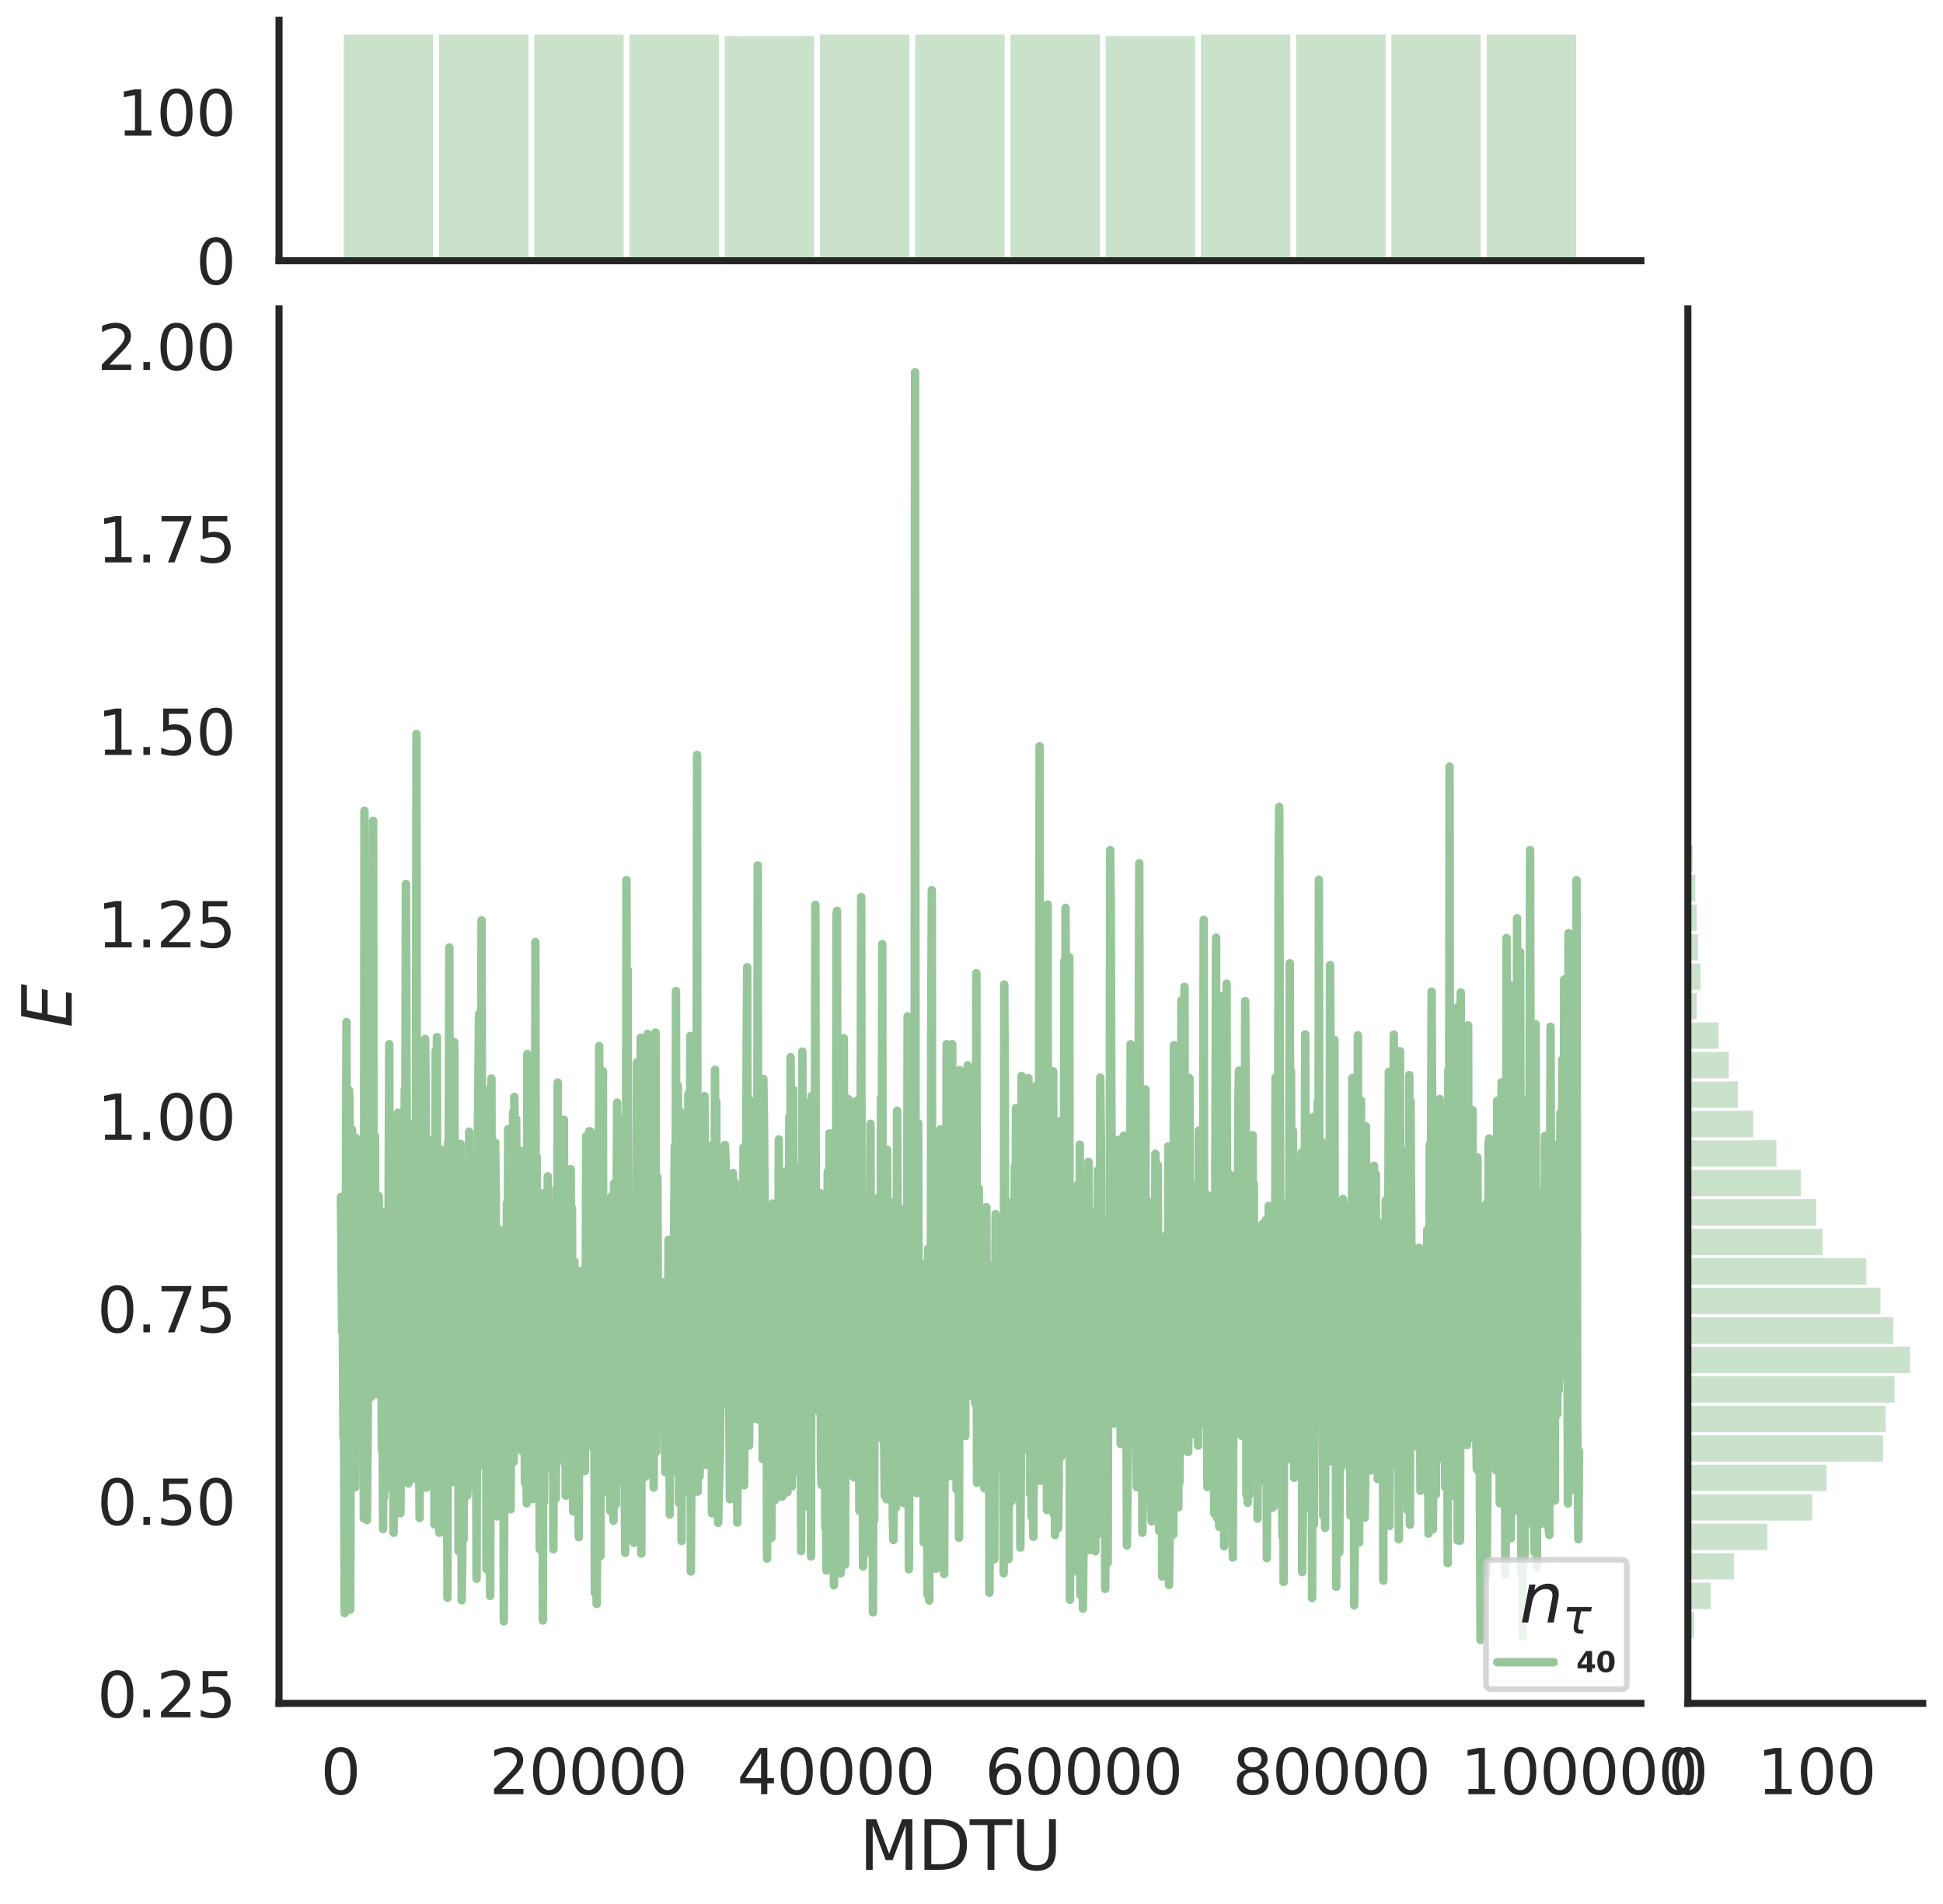 <?xml version="1.0" encoding="utf-8" standalone="no"?>
<!DOCTYPE svg PUBLIC "-//W3C//DTD SVG 1.1//EN"
  "http://www.w3.org/Graphics/SVG/1.1/DTD/svg11.dtd">
<svg height="675.079pt" version="1.1" viewBox="0 0 688.772 675.079" width="688.772pt" xmlns="http://www.w3.org/2000/svg" xmlns:xlink="http://www.w3.org/1999/xlink">
 <defs>
  <style type="text/css">*{stroke-linecap:butt;stroke-linejoin:round;}</style>
 </defs>
 <g id="figure_1">
  <g id="patch_1">
   <path d="M 0 675.079 
L 688.772 675.079 
L 688.772 0 
L 0 0 
z
" style="fill:#ffffff;"/>
  </g>
  <g id="axes_1">
   <g id="patch_2">
    <path d="M 98.912 603.86 
L 581.687 603.86 
L 581.687 109.485 
L 98.912 109.485 
z
" style="fill:none;"/>
   </g>
   <g id="matplotlib.axis_1">
    <g id="xtick_1">
     <g id="text_1">
      <!-- 0 -->
      <g style="fill:#262626;" transform="translate(113.638 636.077)scale(0.22 -0.22)">
       <defs>
        <path d="M 2034 4250 
Q 1547 4250 1301 3770 
Q 1056 3291 1056 2328 
Q 1056 1369 1301 889 
Q 1547 409 2034 409 
Q 2525 409 2770 889 
Q 3016 1369 3016 2328 
Q 3016 3291 2770 3770 
Q 2525 4250 2034 4250 
z
M 2034 4750 
Q 2819 4750 3233 4129 
Q 3647 3509 3647 2328 
Q 3647 1150 3233 529 
Q 2819 -91 2034 -91 
Q 1250 -91 836 529 
Q 422 1150 422 2328 
Q 422 3509 836 4129 
Q 1250 4750 2034 4750 
z
" id="DejaVuSans-30" transform="scale(0.016)"/>
       </defs>
       <use xlink:href="#DejaVuSans-30"/>
      </g>
     </g>
    </g>
    <g id="xtick_2">
     <g id="text_2">
      <!-- 20000 -->
      <g style="fill:#262626;" transform="translate(173.464 636.077)scale(0.22 -0.22)">
       <defs>
        <path d="M 1228 531 
L 3431 531 
L 3431 0 
L 469 0 
L 469 531 
Q 828 903 1448 1529 
Q 2069 2156 2228 2338 
Q 2531 2678 2651 2914 
Q 2772 3150 2772 3378 
Q 2772 3750 2511 3984 
Q 2250 4219 1831 4219 
Q 1534 4219 1204 4116 
Q 875 4013 500 3803 
L 500 4441 
Q 881 4594 1212 4672 
Q 1544 4750 1819 4750 
Q 2544 4750 2975 4387 
Q 3406 4025 3406 3419 
Q 3406 3131 3298 2873 
Q 3191 2616 2906 2266 
Q 2828 2175 2409 1742 
Q 1991 1309 1228 531 
z
" id="DejaVuSans-32" transform="scale(0.016)"/>
       </defs>
       <use xlink:href="#DejaVuSans-32"/>
       <use x="63.623" xlink:href="#DejaVuSans-30"/>
       <use x="127.246" xlink:href="#DejaVuSans-30"/>
       <use x="190.869" xlink:href="#DejaVuSans-30"/>
       <use x="254.492" xlink:href="#DejaVuSans-30"/>
      </g>
     </g>
    </g>
    <g id="xtick_3">
     <g id="text_3">
      <!-- 40000 -->
      <g style="fill:#262626;" transform="translate(261.285 636.077)scale(0.22 -0.22)">
       <defs>
        <path d="M 2419 4116 
L 825 1625 
L 2419 1625 
L 2419 4116 
z
M 2253 4666 
L 3047 4666 
L 3047 1625 
L 3713 1625 
L 3713 1100 
L 3047 1100 
L 3047 0 
L 2419 0 
L 2419 1100 
L 313 1100 
L 313 1709 
L 2253 4666 
z
" id="DejaVuSans-34" transform="scale(0.016)"/>
       </defs>
       <use xlink:href="#DejaVuSans-34"/>
       <use x="63.623" xlink:href="#DejaVuSans-30"/>
       <use x="127.246" xlink:href="#DejaVuSans-30"/>
       <use x="190.869" xlink:href="#DejaVuSans-30"/>
       <use x="254.492" xlink:href="#DejaVuSans-30"/>
      </g>
     </g>
    </g>
    <g id="xtick_4">
     <g id="text_4">
      <!-- 60000 -->
      <g style="fill:#262626;" transform="translate(349.107 636.077)scale(0.22 -0.22)">
       <defs>
        <path d="M 2113 2584 
Q 1688 2584 1439 2293 
Q 1191 2003 1191 1497 
Q 1191 994 1439 701 
Q 1688 409 2113 409 
Q 2538 409 2786 701 
Q 3034 994 3034 1497 
Q 3034 2003 2786 2293 
Q 2538 2584 2113 2584 
z
M 3366 4563 
L 3366 3988 
Q 3128 4100 2886 4159 
Q 2644 4219 2406 4219 
Q 1781 4219 1451 3797 
Q 1122 3375 1075 2522 
Q 1259 2794 1537 2939 
Q 1816 3084 2150 3084 
Q 2853 3084 3261 2657 
Q 3669 2231 3669 1497 
Q 3669 778 3244 343 
Q 2819 -91 2113 -91 
Q 1303 -91 875 529 
Q 447 1150 447 2328 
Q 447 3434 972 4092 
Q 1497 4750 2381 4750 
Q 2619 4750 2861 4703 
Q 3103 4656 3366 4563 
z
" id="DejaVuSans-36" transform="scale(0.016)"/>
       </defs>
       <use xlink:href="#DejaVuSans-36"/>
       <use x="63.623" xlink:href="#DejaVuSans-30"/>
       <use x="127.246" xlink:href="#DejaVuSans-30"/>
       <use x="190.869" xlink:href="#DejaVuSans-30"/>
       <use x="254.492" xlink:href="#DejaVuSans-30"/>
      </g>
     </g>
    </g>
    <g id="xtick_5">
     <g id="text_5">
      <!-- 80000 -->
      <g style="fill:#262626;" transform="translate(436.928 636.077)scale(0.22 -0.22)">
       <defs>
        <path d="M 2034 2216 
Q 1584 2216 1326 1975 
Q 1069 1734 1069 1313 
Q 1069 891 1326 650 
Q 1584 409 2034 409 
Q 2484 409 2743 651 
Q 3003 894 3003 1313 
Q 3003 1734 2745 1975 
Q 2488 2216 2034 2216 
z
M 1403 2484 
Q 997 2584 770 2862 
Q 544 3141 544 3541 
Q 544 4100 942 4425 
Q 1341 4750 2034 4750 
Q 2731 4750 3128 4425 
Q 3525 4100 3525 3541 
Q 3525 3141 3298 2862 
Q 3072 2584 2669 2484 
Q 3125 2378 3379 2068 
Q 3634 1759 3634 1313 
Q 3634 634 3220 271 
Q 2806 -91 2034 -91 
Q 1263 -91 848 271 
Q 434 634 434 1313 
Q 434 1759 690 2068 
Q 947 2378 1403 2484 
z
M 1172 3481 
Q 1172 3119 1398 2916 
Q 1625 2713 2034 2713 
Q 2441 2713 2670 2916 
Q 2900 3119 2900 3481 
Q 2900 3844 2670 4047 
Q 2441 4250 2034 4250 
Q 1625 4250 1398 4047 
Q 1172 3844 1172 3481 
z
" id="DejaVuSans-38" transform="scale(0.016)"/>
       </defs>
       <use xlink:href="#DejaVuSans-38"/>
       <use x="63.623" xlink:href="#DejaVuSans-30"/>
       <use x="127.246" xlink:href="#DejaVuSans-30"/>
       <use x="190.869" xlink:href="#DejaVuSans-30"/>
       <use x="254.492" xlink:href="#DejaVuSans-30"/>
      </g>
     </g>
    </g>
    <g id="xtick_6">
     <g id="text_6">
      <!-- 100000 -->
      <g style="fill:#262626;" transform="translate(517.75 636.077)scale(0.22 -0.22)">
       <defs>
        <path d="M 794 531 
L 1825 531 
L 1825 4091 
L 703 3866 
L 703 4441 
L 1819 4666 
L 2450 4666 
L 2450 531 
L 3481 531 
L 3481 0 
L 794 0 
L 794 531 
z
" id="DejaVuSans-31" transform="scale(0.016)"/>
       </defs>
       <use xlink:href="#DejaVuSans-31"/>
       <use x="63.623" xlink:href="#DejaVuSans-30"/>
       <use x="127.246" xlink:href="#DejaVuSans-30"/>
       <use x="190.869" xlink:href="#DejaVuSans-30"/>
       <use x="254.492" xlink:href="#DejaVuSans-30"/>
       <use x="318.115" xlink:href="#DejaVuSans-30"/>
      </g>
     </g>
    </g>
    <g id="text_7">
     <!-- MDTU -->
     <g style="fill:#262626;" transform="translate(304.594 662.888)scale(0.24 -0.24)">
      <defs>
       <path d="M 628 4666 
L 1569 4666 
L 2759 1491 
L 3956 4666 
L 4897 4666 
L 4897 0 
L 4281 0 
L 4281 4097 
L 3078 897 
L 2444 897 
L 1241 4097 
L 1241 0 
L 628 0 
L 628 4666 
z
" id="DejaVuSans-4d" transform="scale(0.016)"/>
       <path d="M 1259 4147 
L 1259 519 
L 2022 519 
Q 2988 519 3436 956 
Q 3884 1394 3884 2338 
Q 3884 3275 3436 3711 
Q 2988 4147 2022 4147 
L 1259 4147 
z
M 628 4666 
L 1925 4666 
Q 3281 4666 3915 4102 
Q 4550 3538 4550 2338 
Q 4550 1131 3912 565 
Q 3275 0 1925 0 
L 628 0 
L 628 4666 
z
" id="DejaVuSans-44" transform="scale(0.016)"/>
       <path d="M -19 4666 
L 3928 4666 
L 3928 4134 
L 2272 4134 
L 2272 0 
L 1638 0 
L 1638 4134 
L -19 4134 
L -19 4666 
z
" id="DejaVuSans-54" transform="scale(0.016)"/>
       <path d="M 556 4666 
L 1191 4666 
L 1191 1831 
Q 1191 1081 1462 751 
Q 1734 422 2344 422 
Q 2950 422 3222 751 
Q 3494 1081 3494 1831 
L 3494 4666 
L 4128 4666 
L 4128 1753 
Q 4128 841 3676 375 
Q 3225 -91 2344 -91 
Q 1459 -91 1007 375 
Q 556 841 556 1753 
L 556 4666 
z
" id="DejaVuSans-55" transform="scale(0.016)"/>
      </defs>
      <use xlink:href="#DejaVuSans-4d"/>
      <use x="86.279" xlink:href="#DejaVuSans-44"/>
      <use x="163.281" xlink:href="#DejaVuSans-54"/>
      <use x="224.365" xlink:href="#DejaVuSans-55"/>
     </g>
    </g>
   </g>
   <g id="matplotlib.axis_2">
    <g id="ytick_1">
     <g id="text_8">
      <!-- 0.25 -->
      <g style="fill:#262626;" transform="translate(34.428 608.822)scale(0.22 -0.22)">
       <defs>
        <path d="M 684 794 
L 1344 794 
L 1344 0 
L 684 0 
L 684 794 
z
" id="DejaVuSans-2e" transform="scale(0.016)"/>
        <path d="M 691 4666 
L 3169 4666 
L 3169 4134 
L 1269 4134 
L 1269 2991 
Q 1406 3038 1543 3061 
Q 1681 3084 1819 3084 
Q 2600 3084 3056 2656 
Q 3513 2228 3513 1497 
Q 3513 744 3044 326 
Q 2575 -91 1722 -91 
Q 1428 -91 1123 -41 
Q 819 9 494 109 
L 494 744 
Q 775 591 1075 516 
Q 1375 441 1709 441 
Q 2250 441 2565 725 
Q 2881 1009 2881 1497 
Q 2881 1984 2565 2268 
Q 2250 2553 1709 2553 
Q 1456 2553 1204 2497 
Q 953 2441 691 2322 
L 691 4666 
z
" id="DejaVuSans-35" transform="scale(0.016)"/>
       </defs>
       <use xlink:href="#DejaVuSans-30"/>
       <use x="63.623" xlink:href="#DejaVuSans-2e"/>
       <use x="95.41" xlink:href="#DejaVuSans-32"/>
       <use x="159.033" xlink:href="#DejaVuSans-35"/>
      </g>
     </g>
    </g>
    <g id="ytick_2">
     <g id="text_9">
      <!-- 0.50 -->
      <g style="fill:#262626;" transform="translate(34.428 540.583)scale(0.22 -0.22)">
       <use xlink:href="#DejaVuSans-30"/>
       <use x="63.623" xlink:href="#DejaVuSans-2e"/>
       <use x="95.41" xlink:href="#DejaVuSans-35"/>
       <use x="159.033" xlink:href="#DejaVuSans-30"/>
      </g>
     </g>
    </g>
    <g id="ytick_3">
     <g id="text_10">
      <!-- 0.75 -->
      <g style="fill:#262626;" transform="translate(34.428 472.343)scale(0.22 -0.22)">
       <defs>
        <path d="M 525 4666 
L 3525 4666 
L 3525 4397 
L 1831 0 
L 1172 0 
L 2766 4134 
L 525 4134 
L 525 4666 
z
" id="DejaVuSans-37" transform="scale(0.016)"/>
       </defs>
       <use xlink:href="#DejaVuSans-30"/>
       <use x="63.623" xlink:href="#DejaVuSans-2e"/>
       <use x="95.41" xlink:href="#DejaVuSans-37"/>
       <use x="159.033" xlink:href="#DejaVuSans-35"/>
      </g>
     </g>
    </g>
    <g id="ytick_4">
     <g id="text_11">
      <!-- 1.00 -->
      <g style="fill:#262626;" transform="translate(34.428 404.104)scale(0.22 -0.22)">
       <use xlink:href="#DejaVuSans-31"/>
       <use x="63.623" xlink:href="#DejaVuSans-2e"/>
       <use x="95.41" xlink:href="#DejaVuSans-30"/>
       <use x="159.033" xlink:href="#DejaVuSans-30"/>
      </g>
     </g>
    </g>
    <g id="ytick_5">
     <g id="text_12">
      <!-- 1.25 -->
      <g style="fill:#262626;" transform="translate(34.428 335.864)scale(0.22 -0.22)">
       <use xlink:href="#DejaVuSans-31"/>
       <use x="63.623" xlink:href="#DejaVuSans-2e"/>
       <use x="95.41" xlink:href="#DejaVuSans-32"/>
       <use x="159.033" xlink:href="#DejaVuSans-35"/>
      </g>
     </g>
    </g>
    <g id="ytick_6">
     <g id="text_13">
      <!-- 1.50 -->
      <g style="fill:#262626;" transform="translate(34.428 267.624)scale(0.22 -0.22)">
       <use xlink:href="#DejaVuSans-31"/>
       <use x="63.623" xlink:href="#DejaVuSans-2e"/>
       <use x="95.41" xlink:href="#DejaVuSans-35"/>
       <use x="159.033" xlink:href="#DejaVuSans-30"/>
      </g>
     </g>
    </g>
    <g id="ytick_7">
     <g id="text_14">
      <!-- 1.75 -->
      <g style="fill:#262626;" transform="translate(34.428 199.385)scale(0.22 -0.22)">
       <use xlink:href="#DejaVuSans-31"/>
       <use x="63.623" xlink:href="#DejaVuSans-2e"/>
       <use x="95.41" xlink:href="#DejaVuSans-37"/>
       <use x="159.033" xlink:href="#DejaVuSans-35"/>
      </g>
     </g>
    </g>
    <g id="ytick_8">
     <g id="text_15">
      <!-- 2.00 -->
      <g style="fill:#262626;" transform="translate(34.428 131.145)scale(0.22 -0.22)">
       <use xlink:href="#DejaVuSans-32"/>
       <use x="63.623" xlink:href="#DejaVuSans-2e"/>
       <use x="95.41" xlink:href="#DejaVuSans-30"/>
       <use x="159.033" xlink:href="#DejaVuSans-30"/>
      </g>
     </g>
    </g>
    <g id="text_16">
     <!-- $E$ -->
     <g style="fill:#262626;" transform="translate(25.436 364.352)rotate(-90)scale(0.24 -0.24)">
      <defs>
       <path d="M 1081 4666 
L 4031 4666 
L 3928 4134 
L 1606 4134 
L 1338 2753 
L 3566 2753 
L 3463 2222 
L 1234 2222 
L 909 531 
L 3284 531 
L 3181 0 
L 172 0 
L 1081 4666 
z
" id="DejaVuSans-Oblique-45" transform="scale(0.016)"/>
      </defs>
      <use transform="translate(0 0.094)" xlink:href="#DejaVuSans-Oblique-45"/>
     </g>
    </g>
   </g>
   <g id="line2d_1">
    <path clip-path="url(#pc7108942a4)" d="M 120.856 424.315 
L 121.295 472.214 
L 121.515 466.277 
L 121.734 509.524 
L 121.954 504.688 
L 122.174 571.891 
L 122.393 431.784 
L 122.613 430.735 
L 122.832 362.351 
L 123.052 507.848 
L 123.271 423.377 
L 123.491 446.804 
L 123.71 386.497 
L 123.93 390.174 
L 124.15 570.663 
L 124.369 495.868 
L 124.589 510.481 
L 124.808 400.443 
L 125.247 493.655 
L 125.467 459.127 
L 125.686 513.027 
L 125.906 527.308 
L 126.125 403.388 
L 126.345 507.053 
L 126.565 440.667 
L 126.784 472.278 
L 127.004 423.635 
L 127.223 486.31 
L 127.443 484.902 
L 127.662 419.07 
L 127.882 476.214 
L 128.101 433.377 
L 128.541 490.358 
L 128.76 408.924 
L 128.98 538.328 
L 129.199 287.423 
L 129.419 442.94 
L 129.638 472.338 
L 129.858 421.515 
L 130.077 538.876 
L 130.297 513.278 
L 130.736 443.812 
L 130.956 474.152 
L 131.175 452.884 
L 131.395 394.283 
L 131.614 495.205 
L 131.834 430.861 
L 132.053 413.613 
L 132.273 290.997 
L 132.493 481.495 
L 132.712 481.421 
L 132.932 402.831 
L 133.151 481.632 
L 133.371 494.245 
L 133.59 457.202 
L 133.81 472.697 
L 134.029 470.665 
L 134.249 424.023 
L 134.469 471.387 
L 134.688 454.472 
L 134.908 453.529 
L 135.127 448.669 
L 135.347 513.921 
L 135.566 483.146 
L 135.786 542.087 
L 136.005 429.911 
L 136.225 530.793 
L 136.444 451.98 
L 136.664 507.516 
L 136.884 465.173 
L 137.103 508.619 
L 137.323 461.514 
L 137.542 478.129 
L 137.981 370.167 
L 138.201 491.919 
L 138.42 527.205 
L 138.64 426.928 
L 138.86 465.441 
L 139.079 473.498 
L 139.299 445.531 
L 139.518 543.413 
L 139.738 521.965 
L 139.957 468.52 
L 140.177 533.344 
L 140.396 455.762 
L 140.616 478.123 
L 140.836 522.405 
L 141.055 394.504 
L 141.275 491.811 
L 141.494 507.284 
L 141.714 501.085 
L 141.933 536.462 
L 142.372 484.747 
L 142.592 486.663 
L 142.812 493.346 
L 143.031 428.499 
L 143.251 471.583 
L 143.47 386.421 
L 143.69 395.856 
L 143.909 313.363 
L 144.568 524.471 
L 144.788 525.942 
L 145.007 432.36 
L 145.227 407.945 
L 145.446 398.372 
L 145.666 413.067 
L 145.885 514.442 
L 146.105 497.667 
L 146.324 494.391 
L 146.544 473.19 
L 146.763 523.822 
L 146.983 475.588 
L 147.203 524.269 
L 147.422 425.102 
L 147.642 260.211 
L 147.861 520.129 
L 148.081 382.683 
L 148.3 504.106 
L 148.52 498.909 
L 148.739 538.13 
L 148.959 436.589 
L 149.179 426.833 
L 149.398 480.713 
L 149.618 430.663 
L 149.837 500.567 
L 150.057 473.981 
L 150.276 420.92 
L 150.496 425.296 
L 150.715 368.341 
L 150.935 393.426 
L 151.155 527.418 
L 151.374 511.117 
L 151.594 455.88 
L 151.813 511.085 
L 152.033 465.395 
L 152.472 502.201 
L 152.691 500.443 
L 152.911 404.16 
L 153.131 436.687 
L 153.35 496.315 
L 153.57 510.113 
L 153.789 428.259 
L 154.009 540.403 
L 154.228 502.802 
L 154.448 372.496 
L 154.667 523.574 
L 154.887 367.675 
L 155.107 515.41 
L 155.326 518.063 
L 155.546 526.397 
L 155.765 543.409 
L 155.985 441.685 
L 156.204 407.538 
L 156.424 482.578 
L 156.643 423.354 
L 156.863 530.904 
L 157.082 480.493 
L 157.302 505.389 
L 157.522 496.943 
L 157.741 480.201 
L 157.961 505.853 
L 158.18 511.68 
L 158.4 481.796 
L 158.619 566.394 
L 158.839 405.147 
L 159.058 408.706 
L 159.278 335.879 
L 159.498 505.735 
L 159.717 508.008 
L 159.937 474.29 
L 160.156 489.362 
L 160.376 449.563 
L 160.595 525.41 
L 160.815 519.837 
L 161.034 369.467 
L 161.474 524.908 
L 161.693 448.292 
L 161.913 421.917 
L 162.132 477.39 
L 162.352 431.631 
L 162.571 549.884 
L 163.01 441.021 
L 163.23 405.545 
L 163.669 567.325 
L 163.889 550.557 
L 164.108 446.029 
L 164.328 545.693 
L 164.547 472.47 
L 164.767 488.524 
L 164.986 470.705 
L 165.206 417.499 
L 165.426 457.171 
L 165.645 530.215 
L 165.865 457.774 
L 166.084 481.29 
L 166.304 401.186 
L 166.523 472.036 
L 166.743 469.7 
L 166.962 526.979 
L 167.182 478.427 
L 167.401 526.12 
L 167.621 444.728 
L 167.841 499.424 
L 168.06 412.523 
L 168.28 506.143 
L 168.499 514.512 
L 168.719 481.876 
L 168.938 559.668 
L 169.377 403.83 
L 169.817 359.464 
L 170.036 519.679 
L 170.475 410.275 
L 170.695 326.279 
L 170.914 425.557 
L 171.134 457.258 
L 171.353 505.913 
L 171.573 386.171 
L 172.012 504.41 
L 172.232 414.537 
L 172.451 556.255 
L 172.89 485.653 
L 173.11 495.879 
L 173.329 454.483 
L 173.549 545.033 
L 173.769 565.785 
L 174.208 382.318 
L 174.427 506.517 
L 174.647 459.036 
L 174.866 437.364 
L 175.305 512.171 
L 175.525 405.009 
L 175.745 423.403 
L 175.964 515.265 
L 176.184 537.582 
L 176.403 459.594 
L 176.623 520.562 
L 176.842 453.725 
L 177.062 513.318 
L 177.281 499.242 
L 177.501 436.162 
L 177.72 484.075 
L 177.94 467.196 
L 178.16 536.768 
L 178.379 484.993 
L 178.599 574.788 
L 179.038 440.759 
L 179.257 525.787 
L 179.477 513.64 
L 179.696 426.571 
L 179.916 485.913 
L 180.136 400.294 
L 180.355 432.368 
L 180.575 439.304 
L 180.794 530.106 
L 181.014 535.048 
L 181.453 424.975 
L 181.672 464.402 
L 181.892 394.388 
L 182.112 518.196 
L 182.331 388.853 
L 182.551 442.095 
L 182.77 462.071 
L 182.99 396.785 
L 183.209 451.949 
L 183.429 464.622 
L 183.648 447.876 
L 183.868 482.96 
L 184.088 462.388 
L 184.307 456.079 
L 184.527 407.989 
L 184.746 437.958 
L 184.966 514.3 
L 185.405 485.389 
L 185.624 478.44 
L 185.844 447.692 
L 186.063 525.416 
L 186.283 526.05 
L 186.503 503.897 
L 186.722 532.962 
L 186.942 373.669 
L 187.161 472.359 
L 187.381 416.957 
L 187.6 496.397 
L 187.82 460.873 
L 188.039 485.512 
L 188.259 415.51 
L 188.479 488.43 
L 188.918 531.416 
L 189.137 447.989 
L 189.357 510.795 
L 189.576 493.755 
L 189.796 333.977 
L 190.015 519.002 
L 190.235 410.116 
L 190.455 498.824 
L 190.674 501.274 
L 190.894 479.933 
L 191.113 498.451 
L 191.333 549.258 
L 191.772 475.001 
L 191.991 475.406 
L 192.211 423.078 
L 192.431 574.496 
L 192.65 467.861 
L 192.87 532.487 
L 193.089 450.033 
L 193.309 445.645 
L 193.528 515.254 
L 193.748 448.34 
L 193.967 520.589 
L 194.187 417.024 
L 194.407 516.854 
L 194.626 459.19 
L 194.846 519.656 
L 195.065 442.547 
L 195.285 515.505 
L 195.504 434.547 
L 195.724 467.093 
L 195.943 455.229 
L 196.163 549.225 
L 196.382 427.663 
L 196.602 482.366 
L 196.822 453.197 
L 197.041 531.164 
L 197.261 421.457 
L 197.48 518.597 
L 197.7 383.755 
L 197.919 484.807 
L 198.139 433.956 
L 198.358 463.531 
L 198.578 427.936 
L 198.798 475.398 
L 199.017 427.027 
L 199.237 488.354 
L 199.456 456.783 
L 199.676 486.814 
L 199.895 396.995 
L 200.115 494.121 
L 200.334 468.664 
L 200.554 530.251 
L 200.774 473.629 
L 200.993 487.241 
L 201.213 470.812 
L 201.652 511.149 
L 201.871 491.589 
L 202.31 414.47 
L 202.53 471.613 
L 202.75 428.253 
L 203.189 535.865 
L 203.408 511.689 
L 203.628 447.319 
L 203.847 467.358 
L 204.067 455.738 
L 204.286 535.547 
L 204.506 458.678 
L 204.726 500.552 
L 204.945 511.82 
L 205.165 544.931 
L 205.384 473.714 
L 205.604 456.426 
L 205.823 461.503 
L 206.043 450.524 
L 206.262 515.931 
L 206.482 511.021 
L 206.701 452.982 
L 207.141 520.346 
L 207.36 521.506 
L 207.58 481.972 
L 207.799 402.822 
L 208.238 503.798 
L 208.677 467.459 
L 208.897 401.017 
L 209.117 476.946 
L 209.336 401.109 
L 209.775 442.476 
L 209.995 486.366 
L 210.434 513.479 
L 210.653 480.821 
L 210.873 564.751 
L 211.093 493.412 
L 211.312 558.477 
L 211.532 568.642 
L 211.751 531.236 
L 211.971 539.087 
L 212.19 484.303 
L 212.41 370.873 
L 212.849 551.606 
L 213.069 419.657 
L 213.288 451.762 
L 213.508 503.989 
L 213.727 379.751 
L 213.947 527.918 
L 214.166 496.791 
L 214.386 446.801 
L 214.605 492.953 
L 214.825 479.963 
L 215.045 439.7 
L 215.264 459.329 
L 215.484 511.015 
L 215.703 529.449 
L 216.142 440.958 
L 216.362 535.684 
L 216.801 423.988 
L 217.02 449.707 
L 217.24 459.072 
L 217.46 539.147 
L 217.679 419.57 
L 217.899 454.557 
L 218.118 422.302 
L 218.338 533.267 
L 218.557 428.969 
L 218.777 390.88 
L 218.996 524.088 
L 219.216 519.069 
L 219.436 487.248 
L 219.655 509.514 
L 219.875 511.094 
L 220.094 525.016 
L 220.314 518.491 
L 220.753 396.531 
L 220.972 517.592 
L 221.192 489.29 
L 221.631 550.506 
L 221.851 505.895 
L 222.07 312.041 
L 222.29 414.069 
L 222.509 343.806 
L 222.729 491.012 
L 222.948 538.507 
L 223.168 488.374 
L 223.388 525.48 
L 223.607 490.697 
L 223.827 477.159 
L 224.046 491.385 
L 224.485 542.795 
L 224.705 546.973 
L 224.924 459.575 
L 225.364 481.648 
L 225.583 443.926 
L 225.803 376.616 
L 226.022 505.334 
L 226.242 516.082 
L 226.681 383.213 
L 226.9 475.228 
L 227.12 367.918 
L 227.339 550.79 
L 227.559 440.477 
L 227.779 487.446 
L 227.998 502.54 
L 228.218 495.892 
L 228.437 496.724 
L 228.657 480.328 
L 228.876 523.446 
L 229.096 484.809 
L 229.315 475.921 
L 229.535 366.502 
L 229.755 502.84 
L 229.974 485.66 
L 230.194 416.34 
L 230.633 505.494 
L 231.072 438.008 
L 231.731 527.371 
L 231.95 448.531 
L 232.17 464.335 
L 232.389 366.048 
L 232.609 514.698 
L 233.048 417.282 
L 233.267 476.302 
L 233.487 488.733 
L 233.707 456.716 
L 233.926 473.434 
L 234.146 454.331 
L 234.365 495.961 
L 234.585 503.583 
L 234.804 474.818 
L 235.024 472.58 
L 235.243 486.95 
L 235.463 477.113 
L 235.683 510.2 
L 235.902 521.933 
L 236.122 469.253 
L 236.341 454.153 
L 236.561 457.422 
L 236.78 496.347 
L 237 439.535 
L 237.219 448.528 
L 237.439 536.921 
L 237.658 439.532 
L 237.878 442.295 
L 238.098 486.634 
L 238.317 494.799 
L 238.537 493.278 
L 239.195 406.399 
L 239.415 479.255 
L 239.634 351.363 
L 239.854 513.883 
L 240.074 521.813 
L 240.293 384.879 
L 240.732 532.861 
L 240.952 460.757 
L 241.171 494.822 
L 241.391 394.305 
L 241.61 546.303 
L 241.83 426.962 
L 242.05 459.317 
L 242.269 457.098 
L 242.489 445.032 
L 242.928 521.769 
L 243.147 414.694 
L 243.367 489.911 
L 243.586 457.388 
L 243.806 446.311 
L 244.026 387.789 
L 244.245 397.372 
L 244.465 529.57 
L 244.684 367.259 
L 244.904 557.124 
L 245.343 475.832 
L 245.562 478.16 
L 245.782 374.239 
L 246.002 483.005 
L 246.221 505.914 
L 246.441 484.097 
L 246.66 401.854 
L 246.88 438.38 
L 247.099 267.633 
L 247.319 528.822 
L 247.538 494.105 
L 247.758 495.683 
L 247.977 523.349 
L 248.197 511.897 
L 248.417 514.745 
L 248.636 422.017 
L 248.856 487.183 
L 249.075 453.363 
L 249.295 477.837 
L 249.514 516.336 
L 249.734 388.592 
L 249.953 447.034 
L 250.173 445.459 
L 250.393 519.324 
L 250.612 473.3 
L 250.832 469.286 
L 251.051 477.542 
L 251.271 450.84 
L 251.71 509.608 
L 251.929 486.374 
L 252.149 420.608 
L 252.369 536.464 
L 252.588 405.896 
L 252.808 490.183 
L 253.027 485.494 
L 253.247 466.757 
L 253.466 379.234 
L 253.686 449.722 
L 253.905 390.37 
L 254.345 527.91 
L 254.564 539.89 
L 255.223 514.568 
L 255.442 488.529 
L 255.881 498.382 
L 256.101 486.079 
L 256.321 481.004 
L 256.54 407.477 
L 256.76 491.324 
L 256.979 405.899 
L 257.199 411.504 
L 257.418 446.749 
L 257.638 442.635 
L 257.857 431.113 
L 258.077 429.794 
L 258.296 479.353 
L 258.516 496.879 
L 258.736 531.518 
L 259.175 450.739 
L 259.614 486.954 
L 259.833 415.851 
L 260.053 453.952 
L 260.272 443.034 
L 260.492 419.126 
L 260.712 531.485 
L 260.931 510.484 
L 261.151 437.508 
L 261.37 539.765 
L 261.809 428.991 
L 262.029 446.816 
L 262.248 499.324 
L 262.468 498.452 
L 262.907 476.101 
L 263.127 430.553 
L 263.346 476.948 
L 263.566 406.766 
L 263.785 526.559 
L 264.224 445.08 
L 264.444 451.952 
L 264.664 373.149 
L 264.883 342.901 
L 265.103 504.05 
L 265.322 454.223 
L 265.542 512.499 
L 265.761 466.486 
L 265.981 455.341 
L 266.2 502.318 
L 266.42 461.485 
L 266.64 456.462 
L 266.859 467.283 
L 267.079 502.97 
L 267.298 390.259 
L 267.518 499.517 
L 267.737 460.234 
L 267.957 395.485 
L 268.176 444.672 
L 268.396 441.19 
L 268.615 306.811 
L 268.835 503.207 
L 269.055 502.672 
L 269.274 405.892 
L 269.713 462.572 
L 269.933 417.079 
L 270.152 429.453 
L 270.372 517.28 
L 270.591 382.503 
L 270.811 397.102 
L 271.031 423.504 
L 271.25 470.721 
L 271.47 489.074 
L 271.689 461.827 
L 271.909 552.543 
L 272.128 464.879 
L 272.348 539.493 
L 272.567 534.125 
L 272.787 443.151 
L 273.007 506.195 
L 273.446 545.181 
L 273.665 502.826 
L 273.885 426.665 
L 274.104 463.231 
L 274.324 441.845 
L 274.543 451.32 
L 274.763 531.759 
L 274.983 436.322 
L 275.202 483.239 
L 275.422 488.775 
L 275.641 508.144 
L 275.861 470.74 
L 276.08 403.966 
L 276.3 512.668 
L 276.519 494.388 
L 276.739 523.373 
L 276.959 492.159 
L 277.178 530.626 
L 277.398 492.301 
L 277.617 530.106 
L 277.837 519.29 
L 278.056 439.6 
L 278.276 482.672 
L 278.495 478.226 
L 278.715 415.2 
L 278.934 437.362 
L 279.154 529 
L 279.374 428.735 
L 279.593 455.166 
L 279.813 395.823 
L 280.032 513.944 
L 280.252 374.751 
L 280.471 426.05 
L 280.691 527.065 
L 281.13 386.203 
L 281.35 504.866 
L 281.569 521.693 
L 281.789 413.405 
L 282.008 519.039 
L 282.447 492.146 
L 282.667 475.772 
L 282.886 488.807 
L 283.326 449.399 
L 283.545 450.405 
L 283.765 446.568 
L 283.984 549.875 
L 284.204 488.586 
L 284.423 372.794 
L 284.643 472.725 
L 284.862 518.903 
L 285.302 390.704 
L 285.521 525.778 
L 285.741 448.088 
L 285.96 515.102 
L 286.18 534.107 
L 286.399 458.522 
L 286.619 530.297 
L 286.838 433.342 
L 287.058 475.513 
L 287.278 425.092 
L 287.497 551.806 
L 287.717 388.51 
L 287.936 394.045 
L 288.156 478.452 
L 288.375 499.302 
L 288.814 438.573 
L 289.034 320.768 
L 289.253 474.587 
L 289.473 466.192 
L 289.693 440.843 
L 289.912 494.891 
L 290.132 447.196 
L 290.351 500.467 
L 290.79 422.975 
L 291.01 519.276 
L 291.229 526.403 
L 291.449 467.867 
L 291.669 496.261 
L 291.888 465.321 
L 292.108 512.116 
L 292.327 475.823 
L 292.547 541.628 
L 292.766 530.498 
L 292.986 556.748 
L 293.425 415.335 
L 293.645 475.767 
L 294.084 401.763 
L 294.303 433.943 
L 294.523 411.135 
L 294.742 529.817 
L 294.962 468.406 
L 295.181 543.667 
L 295.401 478.359 
L 295.621 562.009 
L 295.84 531.153 
L 296.06 480.048 
L 296.279 531.131 
L 296.499 324.538 
L 296.718 322.89 
L 296.938 487.052 
L 297.157 430.196 
L 297.377 441.313 
L 297.597 510.452 
L 297.816 491.984 
L 298.036 557.789 
L 298.255 421.077 
L 298.475 448.038 
L 298.694 448.584 
L 298.914 476.339 
L 299.133 368.06 
L 299.572 554.664 
L 299.792 458.173 
L 300.012 436.499 
L 300.231 478.954 
L 300.451 473.026 
L 300.67 389.64 
L 300.89 405.834 
L 301.109 504.878 
L 301.329 463.795 
L 301.548 508.664 
L 301.768 449.648 
L 301.988 423.893 
L 302.207 444.306 
L 302.427 451.261 
L 302.646 523.727 
L 302.866 442.128 
L 303.085 419.147 
L 303.305 508.111 
L 303.524 390.326 
L 303.744 516.008 
L 303.964 514.631 
L 304.183 417.956 
L 304.622 535.611 
L 304.842 415.555 
L 305.061 400.707 
L 305.281 317.999 
L 305.5 486.447 
L 305.72 488.958 
L 305.94 555.339 
L 306.159 491.726 
L 306.379 542.294 
L 306.598 508.591 
L 306.818 494.607 
L 307.037 426.326 
L 307.257 441.359 
L 307.476 550.339 
L 307.915 499.327 
L 308.135 503.935 
L 308.574 398.394 
L 308.794 506.51 
L 309.013 451.742 
L 309.233 467.027 
L 309.452 571.625 
L 309.672 464.044 
L 309.891 538.799 
L 310.111 443.641 
L 310.331 507.613 
L 310.55 488.384 
L 310.77 449.232 
L 310.989 430.975 
L 311.209 424.675 
L 311.428 482.539 
L 311.648 507.218 
L 311.867 450.688 
L 312.087 478.941 
L 312.307 389.132 
L 312.526 460.996 
L 312.746 334.694 
L 312.965 510.382 
L 313.185 510.406 
L 313.404 507.437 
L 313.624 530.351 
L 313.843 501.853 
L 314.063 431.45 
L 314.283 531.499 
L 314.502 407.624 
L 314.722 467.009 
L 314.941 472.859 
L 315.161 467.646 
L 315.38 497.47 
L 315.6 486.913 
L 316.039 426.326 
L 316.259 439.066 
L 316.478 537.842 
L 316.698 545.944 
L 316.917 496.313 
L 317.137 514.194 
L 317.356 494.97 
L 317.576 534.54 
L 317.795 498.97 
L 318.015 393.781 
L 318.454 487.015 
L 318.674 498.622 
L 318.893 463.855 
L 319.113 450.007 
L 319.552 511.187 
L 319.771 428.774 
L 319.991 450.892 
L 320.21 532.826 
L 320.43 503.531 
L 320.65 527.071 
L 320.869 456.542 
L 321.089 482.321 
L 321.308 439.165 
L 321.528 461.101 
L 321.747 360.299 
L 322.186 556.333 
L 322.845 443.013 
L 323.065 460.734 
L 323.284 449.617 
L 323.504 448.043 
L 323.723 508.761 
L 323.943 476.341 
L 324.162 509.35 
L 324.382 131.956 
L 324.602 494.503 
L 324.821 499.899 
L 325.041 529.342 
L 325.26 499.69 
L 325.48 398.106 
L 325.699 478.066 
L 325.919 517.065 
L 326.138 450.414 
L 326.358 499.066 
L 326.578 467.891 
L 326.797 498.232 
L 327.017 448.07 
L 327.456 546.848 
L 327.675 483.662 
L 327.895 453.688 
L 328.114 499.209 
L 328.334 492.807 
L 328.553 469.612 
L 328.773 565.308 
L 328.993 442.725 
L 329.212 534.217 
L 329.432 567.399 
L 329.651 452.048 
L 329.871 503.886 
L 330.09 370.295 
L 330.31 315.576 
L 330.529 519.297 
L 330.749 506.621 
L 330.969 501.452 
L 331.188 415.889 
L 331.408 436.804 
L 331.847 556.16 
L 332.066 415.842 
L 332.505 551.706 
L 332.725 452.703 
L 332.945 511.11 
L 333.384 400.353 
L 333.823 543.615 
L 334.042 534.171 
L 334.262 452.782 
L 334.481 526.413 
L 334.701 558.016 
L 334.921 484.263 
L 335.14 449.667 
L 335.36 473.965 
L 335.579 370.163 
L 335.799 480.673 
L 336.018 461.231 
L 336.238 468.863 
L 336.457 523.406 
L 336.677 457.348 
L 336.897 511.607 
L 337.116 458.844 
L 337.336 468.27 
L 337.555 370.176 
L 337.775 497.434 
L 337.994 409.695 
L 338.214 509.607 
L 338.433 470.943 
L 338.653 483.322 
L 338.872 401.883 
L 339.092 528.065 
L 339.531 467.281 
L 339.751 440.604 
L 339.97 545.152 
L 340.19 379.357 
L 340.629 502.202 
L 340.848 499.685 
L 341.068 406.412 
L 341.288 405.926 
L 341.507 463.842 
L 341.727 471.511 
L 341.946 414.999 
L 342.166 509.131 
L 342.385 432.039 
L 342.824 492.104 
L 343.044 377.654 
L 343.264 494.847 
L 343.703 451.752 
L 343.922 486.765 
L 344.361 398.604 
L 344.581 469.151 
L 345.02 418.821 
L 345.24 487.952 
L 345.459 380.69 
L 345.679 497.649 
L 345.898 455.258 
L 346.118 345.015 
L 346.337 525.671 
L 346.776 458.331 
L 346.996 421.381 
L 347.216 484.092 
L 347.435 461.797 
L 347.655 516.983 
L 347.874 462.514 
L 348.094 436.383 
L 348.533 520.744 
L 348.752 510.172 
L 348.972 527.67 
L 349.191 471.289 
L 349.411 509.468 
L 349.631 427.951 
L 349.85 488.009 
L 350.07 463.158 
L 350.289 468.477 
L 350.509 449.089 
L 350.728 564.674 
L 350.948 530.586 
L 351.167 457.617 
L 351.387 450.295 
L 351.607 517.886 
L 351.826 494.952 
L 352.046 516.312 
L 352.265 448.605 
L 352.485 552.779 
L 352.924 430.425 
L 353.143 497.867 
L 353.363 443.491 
L 353.583 459.399 
L 353.802 520.913 
L 354.022 447.411 
L 354.461 495.733 
L 354.68 434.559 
L 354.9 494.379 
L 355.119 519.746 
L 355.339 502.145 
L 355.559 449.292 
L 355.778 557.755 
L 355.998 349.006 
L 356.217 396.562 
L 356.437 516.331 
L 356.656 454.495 
L 356.876 426.022 
L 357.095 426.235 
L 357.315 514.374 
L 357.535 552.699 
L 357.754 487.562 
L 357.974 483.754 
L 358.193 523.779 
L 358.413 488.61 
L 358.632 532.201 
L 358.852 467.71 
L 359.071 488.907 
L 359.51 454.835 
L 359.73 413.619 
L 359.95 465.521 
L 360.169 392.826 
L 360.389 416.082 
L 360.828 495.452 
L 361.486 443.012 
L 361.706 548.634 
L 361.926 515.748 
L 362.145 381.422 
L 362.365 459.409 
L 362.584 410.498 
L 363.023 495.003 
L 363.243 513.721 
L 363.462 404.122 
L 363.682 484.741 
L 363.902 458.853 
L 364.121 510.322 
L 364.56 382.225 
L 364.78 484.842 
L 364.999 439.722 
L 365.219 529.724 
L 365.438 453.505 
L 365.658 537.742 
L 365.878 537.45 
L 366.097 534.129 
L 366.317 544.799 
L 366.536 499.625 
L 366.756 507.23 
L 366.975 497.641 
L 367.195 388.318 
L 367.414 384.801 
L 367.854 506.101 
L 368.073 473.405 
L 368.293 424.161 
L 368.512 264.585 
L 368.732 524.96 
L 368.951 456.858 
L 369.171 492.598 
L 369.39 372.487 
L 369.61 482.873 
L 369.829 447.81 
L 370.049 504.643 
L 370.269 514.566 
L 370.488 407.415 
L 370.708 405.346 
L 371.147 535.321 
L 371.366 320.647 
L 371.586 498.937 
L 371.805 500.09 
L 372.025 490.304 
L 372.245 445.281 
L 372.464 472.954 
L 372.684 434.562 
L 372.903 456.923 
L 373.123 464.542 
L 373.342 379.796 
L 373.562 536.988 
L 373.781 439.742 
L 374.001 544.218 
L 374.221 517.895 
L 374.44 539.97 
L 374.66 439.081 
L 374.879 447.148 
L 375.099 541.762 
L 375.318 525.638 
L 375.538 436.558 
L 375.757 433.913 
L 375.977 397.334 
L 376.197 516.452 
L 376.416 505.385 
L 376.636 414.211 
L 376.855 511.36 
L 377.075 483.31 
L 377.294 340.719 
L 377.514 466.95 
L 377.733 321.854 
L 377.953 401.919 
L 378.173 385.322 
L 378.392 497.974 
L 378.612 463.019 
L 378.831 465.689 
L 379.051 339.337 
L 379.27 567.155 
L 379.49 468.105 
L 379.709 516.595 
L 379.929 490.143 
L 380.148 512.216 
L 380.368 513.216 
L 380.588 503.871 
L 380.807 465.69 
L 381.027 540.396 
L 381.246 483.445 
L 381.466 546.906 
L 381.685 503.362 
L 381.905 557.252 
L 382.124 419.854 
L 382.344 495.8 
L 382.564 517.184 
L 382.783 405.773 
L 383.003 565.47 
L 383.222 436.53 
L 383.442 480.498 
L 383.661 432.619 
L 383.881 570.266 
L 384.1 547.726 
L 384.32 430.196 
L 384.54 495.11 
L 384.759 498.594 
L 384.979 524.478 
L 385.198 434.94 
L 385.418 469.071 
L 385.637 465.383 
L 385.857 411.906 
L 386.296 549.492 
L 386.955 429.256 
L 387.174 459.583 
L 387.394 519.59 
L 387.613 532.547 
L 387.833 449.996 
L 388.052 440.991 
L 388.272 549.922 
L 388.492 491.716 
L 388.711 510.229 
L 388.931 510.501 
L 389.15 414.855 
L 389.589 543.643 
L 389.809 500.315 
L 390.028 382.011 
L 390.248 404.015 
L 390.467 487.628 
L 390.687 432.211 
L 390.907 464.022 
L 391.126 460.442 
L 391.346 504.359 
L 391.565 457.029 
L 391.785 563.287 
L 392.004 515.039 
L 392.224 529.988 
L 392.443 494.402 
L 392.663 553.981 
L 392.883 473.889 
L 393.102 455.64 
L 393.322 484.122 
L 393.541 301.368 
L 393.761 319.963 
L 393.98 395.141 
L 394.2 418.836 
L 394.419 472.775 
L 394.639 439.564 
L 394.859 504.701 
L 395.078 496.96 
L 395.298 464.842 
L 395.517 500.921 
L 395.737 427.307 
L 395.956 408.137 
L 396.395 468.711 
L 396.615 404.066 
L 396.835 460.793 
L 397.274 511.924 
L 397.493 457.709 
L 397.713 443.936 
L 397.932 445.139 
L 398.152 448.364 
L 398.371 402.61 
L 398.591 454.308 
L 398.811 478.492 
L 399.25 474.37 
L 399.469 547.894 
L 399.689 527.021 
L 400.128 474.009 
L 400.347 504.91 
L 400.567 487.672 
L 400.786 370.197 
L 401.006 389.067 
L 401.226 485.588 
L 401.445 442.848 
L 401.665 463.519 
L 401.884 445.294 
L 402.323 490.812 
L 402.543 447.969 
L 402.762 503.841 
L 402.982 527.239 
L 403.202 431.893 
L 403.421 454.182 
L 403.86 306.04 
L 404.08 431.654 
L 404.519 522.023 
L 404.738 486.585 
L 404.958 543.386 
L 405.178 524.205 
L 405.397 392.191 
L 405.617 468.601 
L 405.836 501.733 
L 406.056 386.163 
L 406.275 526.538 
L 406.495 451.284 
L 406.714 487.256 
L 406.934 448.489 
L 407.154 494.153 
L 407.373 426.075 
L 407.593 470.722 
L 407.812 468.298 
L 408.032 528.154 
L 408.251 539.363 
L 408.471 524.714 
L 408.69 461.779 
L 408.91 464.359 
L 409.13 529.892 
L 409.349 486.26 
L 409.569 409.033 
L 409.788 467.952 
L 410.008 423.415 
L 410.227 443.887 
L 410.447 413.086 
L 410.666 508.072 
L 410.886 542.707 
L 411.325 466.391 
L 411.545 527.89 
L 411.764 482.085 
L 411.984 558.883 
L 412.423 459.291 
L 412.642 490.195 
L 412.862 452.748 
L 413.081 513.642 
L 413.301 492.312 
L 413.521 437.687 
L 413.74 537.156 
L 413.96 518.012 
L 414.179 406.408 
L 414.399 561.885 
L 414.618 545.312 
L 414.838 424.358 
L 415.057 498.854 
L 415.277 455.229 
L 415.497 466.355 
L 415.716 415.12 
L 415.936 543.998 
L 416.155 370.534 
L 416.594 497.278 
L 417.033 434.753 
L 417.253 412.003 
L 417.692 534.373 
L 417.912 482.928 
L 418.131 525.493 
L 418.57 423.944 
L 418.79 354.737 
L 419.009 508.128 
L 419.229 514.211 
L 419.449 483.541 
L 419.888 349.851 
L 420.107 510.41 
L 420.327 422.812 
L 420.766 502.766 
L 420.985 454.04 
L 421.205 514.746 
L 421.424 497.269 
L 421.644 382.228 
L 421.864 469.398 
L 422.083 431.483 
L 422.303 437.138 
L 422.522 427.346 
L 422.742 439.376 
L 422.961 421.864 
L 423.181 461.913 
L 423.4 420.298 
L 423.62 491.131 
L 423.84 508.701 
L 424.059 476.846 
L 424.279 474.92 
L 424.498 478.342 
L 424.718 512.508 
L 424.937 400.851 
L 425.157 505.07 
L 425.376 498.635 
L 425.816 427.024 
L 426.035 431.49 
L 426.255 469.727 
L 426.474 417.895 
L 426.694 326.101 
L 426.913 467.38 
L 427.133 498.049 
L 427.352 458.526 
L 427.572 487.325 
L 427.792 489.275 
L 428.011 527.171 
L 428.231 423.746 
L 428.45 526.927 
L 428.67 511.176 
L 428.889 441.653 
L 429.109 488.491 
L 429.328 442.548 
L 429.548 510.259 
L 429.767 486.784 
L 429.987 435.653 
L 430.426 536.551 
L 431.085 332.402 
L 431.304 533.365 
L 431.524 538.237 
L 431.743 449.365 
L 431.963 485.255 
L 432.183 541.28 
L 432.402 405.525 
L 432.622 384.814 
L 432.841 464.152 
L 433.061 353.09 
L 433.28 483.716 
L 433.5 513.742 
L 433.719 438.445 
L 433.939 548.166 
L 434.159 474.472 
L 434.378 512.238 
L 434.598 519.42 
L 434.817 348.755 
L 435.037 499.057 
L 435.256 497.945 
L 435.476 431.377 
L 435.695 437.01 
L 435.915 416.301 
L 436.135 487.665 
L 436.354 459.25 
L 436.574 452.441 
L 436.793 461.86 
L 437.013 552.193 
L 437.452 436.587 
L 437.671 497.02 
L 437.891 449.216 
L 438.111 497.853 
L 438.33 499.756 
L 438.55 433.694 
L 438.769 451.206 
L 438.989 389.396 
L 439.208 379.56 
L 439.428 452.798 
L 439.647 442.096 
L 440.086 508.942 
L 440.306 424.61 
L 440.526 448.865 
L 440.745 491.314 
L 440.965 430.328 
L 441.184 493.356 
L 441.404 354.917 
L 441.623 399.572 
L 441.843 529.977 
L 442.062 502.558 
L 442.282 532.765 
L 442.502 489.995 
L 442.721 530.181 
L 442.941 477.401 
L 443.16 486.788 
L 443.599 446.574 
L 443.819 474.37 
L 444.038 402.472 
L 444.258 487.24 
L 444.478 419.802 
L 444.697 511.851 
L 444.917 496.494 
L 445.136 497.755 
L 445.356 485.466 
L 445.575 442.72 
L 445.795 538.348 
L 446.014 484.951 
L 446.234 504.558 
L 446.454 472.914 
L 446.673 525.304 
L 446.893 460.623 
L 447.112 465.682 
L 447.332 484.723 
L 447.551 433.976 
L 448.43 518.305 
L 448.649 432.577 
L 448.869 449.735 
L 449.088 552.391 
L 449.308 500.383 
L 449.527 483.499 
L 449.747 427.481 
L 450.186 529.549 
L 450.405 512.34 
L 450.625 529.011 
L 450.845 534.622 
L 451.064 451.475 
L 451.503 534.214 
L 451.723 473.744 
L 451.942 523.677 
L 452.162 382.027 
L 452.601 532.101 
L 453.04 434.476 
L 453.26 305.66 
L 453.479 286.047 
L 453.918 468.167 
L 454.138 469.611 
L 454.357 448.594 
L 454.577 544.616 
L 454.797 426.396 
L 455.016 560.848 
L 455.236 487.02 
L 455.455 490.82 
L 455.675 458.234 
L 455.894 514.38 
L 456.114 496.581 
L 456.333 469.541 
L 456.553 472.239 
L 456.773 517.294 
L 457.212 341.49 
L 457.431 445.954 
L 457.651 379.637 
L 458.09 516.419 
L 458.309 400.781 
L 458.749 523.89 
L 458.968 415.926 
L 459.188 520.767 
L 459.407 514.535 
L 459.627 417.544 
L 459.846 460.252 
L 460.066 472.087 
L 460.285 473.932 
L 460.505 500.327 
L 460.724 511.699 
L 460.944 414.624 
L 461.164 501.327 
L 461.383 408.586 
L 461.603 557.332 
L 461.822 538.324 
L 462.261 422.664 
L 462.481 436.156 
L 462.7 366.691 
L 462.92 460.853 
L 463.14 506.784 
L 463.359 490.179 
L 463.579 418.613 
L 463.798 534.521 
L 464.018 504.722 
L 464.237 452.667 
L 464.676 492.185 
L 464.896 433.646 
L 465.116 566.511 
L 465.335 426.9 
L 465.555 395.952 
L 465.774 540.372 
L 465.994 506.418 
L 466.213 452.956 
L 466.433 479.387 
L 466.652 457.189 
L 466.872 472.459 
L 467.092 390.686 
L 467.311 496.526 
L 467.531 311.87 
L 467.75 465.588 
L 467.97 483.894 
L 468.189 414.303 
L 468.409 466.628 
L 468.628 424.337 
L 468.848 405.054 
L 469.068 537.263 
L 469.287 453.428 
L 469.507 524.837 
L 469.726 541.691 
L 469.946 481.992 
L 470.165 489.968 
L 470.385 430.102 
L 470.604 479.223 
L 470.824 488.342 
L 471.043 462.185 
L 471.263 518.123 
L 471.483 342.121 
L 471.702 381.057 
L 471.922 494.033 
L 472.361 418.286 
L 472.8 501.633 
L 473.019 368.639 
L 473.239 484.708 
L 473.459 487.128 
L 473.678 562.535 
L 473.898 469.132 
L 474.117 441.666 
L 474.337 440.945 
L 474.776 550.349 
L 475.215 446.994 
L 475.654 519.893 
L 475.874 495.406 
L 476.093 425.073 
L 476.313 473.062 
L 476.532 493.158 
L 476.971 456.835 
L 477.191 461.825 
L 477.411 444.131 
L 477.63 514.006 
L 477.85 427.487 
L 478.069 478.374 
L 478.289 482.314 
L 478.508 466.079 
L 478.728 537.295 
L 478.947 478.416 
L 479.167 471.269 
L 479.387 382.168 
L 479.606 499.057 
L 479.826 406.704 
L 480.045 569.124 
L 480.265 545.334 
L 480.704 393.569 
L 480.923 415.557 
L 481.143 520.733 
L 481.362 367.064 
L 481.582 503.007 
L 481.802 546.817 
L 482.021 468.317 
L 482.241 493.166 
L 482.46 390.224 
L 482.68 464.544 
L 482.899 461.034 
L 483.119 513.843 
L 483.338 484.416 
L 483.778 538.04 
L 483.997 523.084 
L 484.217 399.315 
L 484.436 515.88 
L 484.656 477.861 
L 484.875 501.214 
L 485.095 492.517 
L 485.314 518.794 
L 485.534 469.415 
L 485.754 521.326 
L 485.973 491.341 
L 486.193 515.936 
L 486.412 437.332 
L 486.851 510.857 
L 487.071 413.264 
L 487.29 444.853 
L 487.51 416.982 
L 487.73 416.297 
L 487.949 501.619 
L 488.169 447.835 
L 488.388 524.357 
L 488.827 478.56 
L 489.047 516.428 
L 489.266 513.049 
L 489.706 433.616 
L 489.925 515.266 
L 490.145 461.985 
L 490.364 560.356 
L 490.584 449.1 
L 490.803 454.446 
L 491.023 455.819 
L 491.242 425.528 
L 491.462 427.052 
L 491.681 508.33 
L 491.901 494.32 
L 492.34 379.998 
L 492.56 540.949 
L 492.999 384.121 
L 493.218 509.978 
L 493.438 503.116 
L 493.657 379.968 
L 493.877 513.056 
L 494.097 366.766 
L 494.316 519.401 
L 494.536 453.618 
L 494.755 514.884 
L 494.975 447.734 
L 495.194 433.947 
L 495.414 449.327 
L 495.633 425.742 
L 495.853 545.708 
L 496.073 404.565 
L 496.292 372.658 
L 496.512 524.602 
L 496.731 492.341 
L 496.951 516.633 
L 497.17 503.001 
L 497.39 530.346 
L 497.609 460.999 
L 497.829 475.51 
L 498.049 415.449 
L 498.268 408.002 
L 498.488 444.828 
L 498.707 424.601 
L 498.927 535.345 
L 499.146 471.009 
L 499.366 519.19 
L 499.585 381.108 
L 499.805 540.511 
L 500.025 390.346 
L 500.683 504.132 
L 500.903 486.242 
L 501.122 455.608 
L 501.342 442.598 
L 501.561 505.839 
L 501.781 456.209 
L 502 484.238 
L 502.22 456.692 
L 502.44 501.123 
L 502.659 513.137 
L 503.098 442.383 
L 503.318 448.049 
L 503.537 528.554 
L 503.757 468.694 
L 503.976 506.232 
L 504.196 460.882 
L 504.416 520.957 
L 504.635 502.318 
L 504.855 449.919 
L 505.294 521.307 
L 505.513 478.166 
L 505.733 475.617 
L 505.952 436.034 
L 506.392 543.685 
L 506.831 405.744 
L 507.05 426.888 
L 507.27 412.908 
L 507.489 351.554 
L 507.709 396.021 
L 507.928 542.166 
L 508.368 473.907 
L 508.587 474.384 
L 508.807 397.098 
L 509.026 529.771 
L 509.246 438.741 
L 509.465 489.101 
L 509.685 466.168 
L 509.904 466.723 
L 510.124 517.224 
L 510.344 389.614 
L 510.783 418.408 
L 511.222 482.259 
L 511.441 474.818 
L 511.661 514.945 
L 512.1 471.492 
L 512.319 527.252 
L 512.759 421.112 
L 513.198 554.17 
L 513.417 379.336 
L 513.637 442.088 
L 513.856 271.774 
L 514.076 479.249 
L 514.295 502.479 
L 514.515 484.58 
L 514.735 448.872 
L 514.954 463.891 
L 515.174 530.27 
L 515.393 441.755 
L 515.613 491.324 
L 515.832 478.465 
L 516.052 415.452 
L 516.271 500.174 
L 516.491 431.564 
L 516.711 546.134 
L 516.93 356.804 
L 517.15 458.411 
L 517.589 546.175 
L 517.808 351.829 
L 518.028 426.12 
L 518.247 369.572 
L 518.467 458.988 
L 518.687 443.509 
L 518.906 482.602 
L 519.126 418.952 
L 519.345 431.024 
L 519.565 472.528 
L 519.784 419.151 
L 520.004 512.312 
L 520.443 363.53 
L 520.663 510.064 
L 521.102 407.573 
L 521.321 508.196 
L 521.541 467.097 
L 521.76 464.972 
L 521.98 393.505 
L 522.199 503.149 
L 522.419 462.194 
L 522.638 494.231 
L 522.858 481.126 
L 523.078 503.144 
L 523.297 506.48 
L 523.517 520.936 
L 523.736 410.357 
L 524.175 512.472 
L 524.395 479.574 
L 524.834 581.388 
L 525.054 505.757 
L 525.273 515.954 
L 525.493 438.587 
L 525.712 508.671 
L 525.932 524.282 
L 526.151 489.029 
L 526.371 485.075 
L 526.59 496.753 
L 526.81 426.806 
L 527.03 558.192 
L 527.249 528.61 
L 527.688 405.62 
L 527.908 403.612 
L 528.127 483.363 
L 528.347 498.418 
L 528.786 416.827 
L 529.006 507.804 
L 529.225 494.043 
L 529.445 444.59 
L 529.664 474.395 
L 529.884 460.634 
L 530.323 521.222 
L 530.542 473.328 
L 530.762 390.231 
L 530.982 514.324 
L 531.201 479.432 
L 531.421 475.026 
L 531.64 532.894 
L 531.86 391.119 
L 532.079 466.301 
L 532.299 383.672 
L 532.518 406.779 
L 532.738 446.623 
L 532.957 457.681 
L 533.177 428.387 
L 533.616 558.232 
L 533.836 543.486 
L 534.055 332.553 
L 534.275 471.872 
L 534.494 477.503 
L 534.714 500.784 
L 534.933 348.95 
L 535.153 513.851 
L 535.373 411.301 
L 535.592 545.31 
L 535.812 497.904 
L 536.031 515.475 
L 536.251 514.546 
L 536.47 501.806 
L 536.69 462.387 
L 536.909 497.776 
L 537.129 443.318 
L 537.349 535.573 
L 537.568 531.463 
L 537.788 325.522 
L 538.007 477.77 
L 538.227 525.65 
L 538.666 481.896 
L 538.885 337.525 
L 539.325 557.686 
L 539.544 416.086 
L 539.764 580.111 
L 539.983 389.661 
L 540.203 545.623 
L 540.422 551.415 
L 540.642 492.414 
L 540.861 540.819 
L 541.301 473.162 
L 541.52 538.921 
L 541.74 410.237 
L 541.959 425.778 
L 542.179 411.173 
L 542.398 301.33 
L 542.618 419.952 
L 542.837 407.273 
L 543.057 370.892 
L 543.496 445.991 
L 543.716 403.26 
L 543.935 550.233 
L 544.374 363.092 
L 544.594 515.365 
L 544.813 555.744 
L 545.033 461.835 
L 545.252 422.835 
L 545.472 534.715 
L 545.692 476.301 
L 545.911 472.655 
L 546.131 540.362 
L 546.57 456.21 
L 546.789 447.79 
L 547.009 427.855 
L 547.228 517.403 
L 547.448 489.483 
L 547.668 402.686 
L 547.887 538.395 
L 548.326 409.909 
L 548.546 539.633 
L 548.765 509.944 
L 548.985 541.7 
L 549.204 544.18 
L 549.644 364.004 
L 549.863 454.035 
L 550.083 479.466 
L 550.302 457.083 
L 550.522 495.047 
L 550.741 457.92 
L 550.961 480.485 
L 551.18 531.973 
L 551.4 414.627 
L 551.619 500.899 
L 551.839 405.761 
L 552.059 501.257 
L 552.278 436.28 
L 552.498 492.964 
L 552.717 486.149 
L 552.937 483.085 
L 553.156 394.538 
L 553.595 487.296 
L 553.815 375.658 
L 554.035 391.316 
L 554.254 469.673 
L 554.474 347.232 
L 554.693 483.169 
L 554.913 446.374 
L 555.132 477.786 
L 555.352 462.275 
L 555.571 424.385 
L 555.791 533.008 
L 556.011 330.772 
L 556.23 497.433 
L 556.45 528.71 
L 556.669 472.319 
L 556.889 504.544 
L 557.108 424.931 
L 557.328 486.725 
L 557.547 481.195 
L 557.767 406.345 
L 557.987 510.823 
L 558.206 413.478 
L 558.426 498.398 
L 558.645 476.135 
L 558.865 312.004 
L 559.084 502.838 
L 559.523 545.669 
L 559.743 514.423 
L 559.743 514.423 
" style="fill:none;stroke:#96c69a;stroke-linecap:round;stroke-width:3;"/>
   </g>
   <g id="line2d_2"/>
   <g id="patch_3">
    <path d="M 98.912 603.86 
L 98.912 109.485 
" style="fill:none;stroke:#262626;stroke-linecap:square;stroke-linejoin:miter;stroke-width:2.5;"/>
   </g>
   <g id="patch_4">
    <path d="M 98.912 603.86 
L 581.687 603.86 
" style="fill:none;stroke:#262626;stroke-linecap:square;stroke-linejoin:miter;stroke-width:2.5;"/>
   </g>
   <g id="legend_1">
    <g id="patch_5">
     <path d="M 528.772 598.86 
L 574.687 598.86 
Q 576.687 598.86 576.687 596.86 
L 576.687 554.954 
Q 576.687 552.954 574.687 552.954 
L 528.772 552.954 
Q 526.772 552.954 526.772 554.954 
L 526.772 596.86 
Q 526.772 598.86 528.772 598.86 
z
" style="fill:#ffffff;opacity:0.8;stroke:#cccccc;stroke-linejoin:miter;stroke-width:2;"/>
    </g>
    <g id="text_17">
     <!-- $n_\tau$ -->
     <g style="fill:#262626;" transform="translate(538.649 575.191)scale(0.24 -0.24)">
      <defs>
       <path d="M 3566 2113 
L 3156 0 
L 2578 0 
L 2988 2091 
Q 3016 2238 3031 2350 
Q 3047 2463 3047 2528 
Q 3047 2791 2881 2937 
Q 2716 3084 2419 3084 
Q 1956 3084 1622 2776 
Q 1288 2469 1184 1941 
L 800 0 
L 225 0 
L 903 3500 
L 1478 3500 
L 1363 2950 
Q 1603 3253 1940 3418 
Q 2278 3584 2650 3584 
Q 3113 3584 3367 3334 
Q 3622 3084 3622 2631 
Q 3622 2519 3608 2391 
Q 3594 2263 3566 2113 
z
" id="DejaVuSans-Oblique-6e" transform="scale(0.016)"/>
       <path d="M 2103 638 
Q 2188 488 2525 488 
L 2800 488 
L 2706 0 
L 2363 0 
Q 1800 0 1600 300 
Q 1403 606 1534 1269 
L 1856 2925 
L 541 2925 
L 653 3500 
L 3881 3500 
L 3769 2925 
L 2444 2925 
L 2113 1234 
Q 2025 781 2103 638 
z
" id="DejaVuSans-Oblique-3c4" transform="scale(0.016)"/>
      </defs>
      <use xlink:href="#DejaVuSans-Oblique-6e"/>
      <use transform="translate(63.379 -16.406)scale(0.7)" xlink:href="#DejaVuSans-Oblique-3c4"/>
     </g>
    </g>
    <g id="line2d_3">
     <path d="M 530.772 589.28 
L 550.772 589.28 
" style="fill:none;stroke:#96c69a;stroke-linecap:round;stroke-width:3;"/>
    </g>
    <g id="line2d_4"/>
    <g id="text_18">
     <!-- 40 -->
     <g style="fill:#262626;" transform="translate(558.772 592.78)scale(0.1 -0.1)">
      <defs>
       <path d="M 2356 3675 
L 1038 1722 
L 2356 1722 
L 2356 3675 
z
M 2156 4666 
L 3494 4666 
L 3494 1722 
L 4159 1722 
L 4159 850 
L 3494 850 
L 3494 0 
L 2356 0 
L 2356 850 
L 288 850 
L 288 1881 
L 2156 4666 
z
" id="DejaVuSans-Bold-34" transform="scale(0.016)"/>
       <path d="M 2944 2338 
Q 2944 3213 2780 3570 
Q 2616 3928 2228 3928 
Q 1841 3928 1675 3570 
Q 1509 3213 1509 2338 
Q 1509 1453 1675 1090 
Q 1841 728 2228 728 
Q 2613 728 2778 1090 
Q 2944 1453 2944 2338 
z
M 4147 2328 
Q 4147 1169 3647 539 
Q 3147 -91 2228 -91 
Q 1306 -91 806 539 
Q 306 1169 306 2328 
Q 306 3491 806 4120 
Q 1306 4750 2228 4750 
Q 3147 4750 3647 4120 
Q 4147 3491 4147 2328 
z
" id="DejaVuSans-Bold-30" transform="scale(0.016)"/>
      </defs>
      <use xlink:href="#DejaVuSans-Bold-34"/>
      <use x="69.58" xlink:href="#DejaVuSans-Bold-30"/>
     </g>
    </g>
   </g>
  </g>
  <g id="axes_2">
   <g id="patch_6">
    <path d="M 98.912 92.437 
L 581.687 92.437 
L 581.687 7.2 
L 98.912 7.2 
z
" style="fill:none;"/>
   </g>
   <g id="matplotlib.axis_3">
    <g id="xtick_7"/>
    <g id="xtick_8"/>
    <g id="xtick_9"/>
    <g id="xtick_10"/>
    <g id="xtick_11"/>
    <g id="xtick_12"/>
   </g>
   <g id="matplotlib.axis_4">
    <g id="ytick_9">
     <g id="text_19">
      <!-- 0 -->
      <g style="fill:#262626;" transform="translate(69.414 100.795)scale(0.22 -0.22)">
       <use xlink:href="#DejaVuSans-30"/>
      </g>
     </g>
    </g>
    <g id="ytick_10">
     <g id="text_20">
      <!-- 100 -->
      <g style="fill:#262626;" transform="translate(41.419 48.082)scale(0.22 -0.22)">
       <use xlink:href="#DejaVuSans-31"/>
       <use x="63.623" xlink:href="#DejaVuSans-30"/>
       <use x="127.246" xlink:href="#DejaVuSans-30"/>
      </g>
     </g>
    </g>
   </g>
   <g id="patch_7">
    <path clip-path="url(#p3bb3c7274a)" d="M 120.856 92.437 
L 154.617 92.437 
L 154.617 11.259 
L 120.856 11.259 
z
" style="fill:#96c69a;fill-opacity:0.5;stroke:#ffffff;stroke-linejoin:miter;stroke-width:2;"/>
   </g>
   <g id="patch_8">
    <path clip-path="url(#p3bb3c7274a)" d="M 154.617 92.437 
L 188.377 92.437 
L 188.377 11.259 
L 154.617 11.259 
z
" style="fill:#96c69a;fill-opacity:0.5;stroke:#ffffff;stroke-linejoin:miter;stroke-width:2;"/>
   </g>
   <g id="patch_9">
    <path clip-path="url(#p3bb3c7274a)" d="M 188.377 92.437 
L 222.138 92.437 
L 222.138 11.259 
L 188.377 11.259 
z
" style="fill:#96c69a;fill-opacity:0.5;stroke:#ffffff;stroke-linejoin:miter;stroke-width:2;"/>
   </g>
   <g id="patch_10">
    <path clip-path="url(#p3bb3c7274a)" d="M 222.138 92.437 
L 255.898 92.437 
L 255.898 11.259 
L 222.138 11.259 
z
" style="fill:#96c69a;fill-opacity:0.5;stroke:#ffffff;stroke-linejoin:miter;stroke-width:2;"/>
   </g>
   <g id="patch_11">
    <path clip-path="url(#p3bb3c7274a)" d="M 255.898 92.437 
L 289.659 92.437 
L 289.659 11.786 
L 255.898 11.786 
z
" style="fill:#96c69a;fill-opacity:0.5;stroke:#ffffff;stroke-linejoin:miter;stroke-width:2;"/>
   </g>
   <g id="patch_12">
    <path clip-path="url(#p3bb3c7274a)" d="M 289.659 92.437 
L 323.419 92.437 
L 323.419 11.259 
L 289.659 11.259 
z
" style="fill:#96c69a;fill-opacity:0.5;stroke:#ffffff;stroke-linejoin:miter;stroke-width:2;"/>
   </g>
   <g id="patch_13">
    <path clip-path="url(#p3bb3c7274a)" d="M 323.419 92.437 
L 357.18 92.437 
L 357.18 11.259 
L 323.419 11.259 
z
" style="fill:#96c69a;fill-opacity:0.5;stroke:#ffffff;stroke-linejoin:miter;stroke-width:2;"/>
   </g>
   <g id="patch_14">
    <path clip-path="url(#p3bb3c7274a)" d="M 357.18 92.437 
L 390.94 92.437 
L 390.94 11.259 
L 357.18 11.259 
z
" style="fill:#96c69a;fill-opacity:0.5;stroke:#ffffff;stroke-linejoin:miter;stroke-width:2;"/>
   </g>
   <g id="patch_15">
    <path clip-path="url(#p3bb3c7274a)" d="M 390.94 92.437 
L 424.701 92.437 
L 424.701 11.786 
L 390.94 11.786 
z
" style="fill:#96c69a;fill-opacity:0.5;stroke:#ffffff;stroke-linejoin:miter;stroke-width:2;"/>
   </g>
   <g id="patch_16">
    <path clip-path="url(#p3bb3c7274a)" d="M 424.701 92.437 
L 458.461 92.437 
L 458.461 11.259 
L 424.701 11.259 
z
" style="fill:#96c69a;fill-opacity:0.5;stroke:#ffffff;stroke-linejoin:miter;stroke-width:2;"/>
   </g>
   <g id="patch_17">
    <path clip-path="url(#p3bb3c7274a)" d="M 458.461 92.437 
L 492.222 92.437 
L 492.222 11.259 
L 458.461 11.259 
z
" style="fill:#96c69a;fill-opacity:0.5;stroke:#ffffff;stroke-linejoin:miter;stroke-width:2;"/>
   </g>
   <g id="patch_18">
    <path clip-path="url(#p3bb3c7274a)" d="M 492.222 92.437 
L 525.982 92.437 
L 525.982 11.259 
L 492.222 11.259 
z
" style="fill:#96c69a;fill-opacity:0.5;stroke:#ffffff;stroke-linejoin:miter;stroke-width:2;"/>
   </g>
   <g id="patch_19">
    <path clip-path="url(#p3bb3c7274a)" d="M 525.982 92.437 
L 559.743 92.437 
L 559.743 11.259 
L 525.982 11.259 
z
" style="fill:#96c69a;fill-opacity:0.5;stroke:#ffffff;stroke-linejoin:miter;stroke-width:2;"/>
   </g>
   <g id="patch_20">
    <path d="M 98.912 92.437 
L 98.912 7.2 
" style="fill:none;stroke:#262626;stroke-linecap:square;stroke-linejoin:miter;stroke-width:2.5;"/>
   </g>
   <g id="patch_21">
    <path d="M 98.912 92.437 
L 581.687 92.437 
" style="fill:none;stroke:#262626;stroke-linecap:square;stroke-linejoin:miter;stroke-width:2.5;"/>
   </g>
  </g>
  <g id="axes_3">
   <g id="patch_22">
    <path d="M 598.335 603.86 
L 681.572 603.86 
L 681.572 109.485 
L 598.335 109.485 
z
" style="fill:none;"/>
   </g>
   <g id="matplotlib.axis_5">
    <g id="xtick_13">
     <g id="text_21">
      <!-- 0 -->
      <g style="fill:#262626;" transform="translate(591.336 636.077)scale(0.22 -0.22)">
       <use xlink:href="#DejaVuSans-30"/>
      </g>
     </g>
    </g>
    <g id="xtick_14">
     <g id="text_22">
      <!-- 100 -->
      <g style="fill:#262626;" transform="translate(622.898 636.077)scale(0.22 -0.22)">
       <use xlink:href="#DejaVuSans-31"/>
       <use x="63.623" xlink:href="#DejaVuSans-30"/>
       <use x="127.246" xlink:href="#DejaVuSans-30"/>
      </g>
     </g>
    </g>
   </g>
   <g id="matplotlib.axis_6">
    <g id="ytick_11"/>
    <g id="ytick_12"/>
    <g id="ytick_13"/>
    <g id="ytick_14"/>
    <g id="ytick_15"/>
    <g id="ytick_16"/>
    <g id="ytick_17"/>
    <g id="ytick_18"/>
   </g>
   <g id="patch_23">
    <path clip-path="url(#pe5a1898bd9)" d="M 598.335 581.388 
L 601.068 581.388 
L 601.068 570.936 
L 598.335 570.936 
z
" style="fill:#96c69a;fill-opacity:0.5;stroke:#ffffff;stroke-linejoin:miter;stroke-width:1.045;"/>
   </g>
   <g id="patch_24">
    <path clip-path="url(#pe5a1898bd9)" d="M 598.335 570.936 
L 606.991 570.936 
L 606.991 560.485 
L 598.335 560.485 
z
" style="fill:#96c69a;fill-opacity:0.5;stroke:#ffffff;stroke-linejoin:miter;stroke-width:1.045;"/>
   </g>
   <g id="patch_25">
    <path clip-path="url(#pe5a1898bd9)" d="M 598.335 560.485 
L 615.192 560.485 
L 615.192 550.033 
L 598.335 550.033 
z
" style="fill:#96c69a;fill-opacity:0.5;stroke:#ffffff;stroke-linejoin:miter;stroke-width:1.045;"/>
   </g>
   <g id="patch_26">
    <path clip-path="url(#pe5a1898bd9)" d="M 598.335 550.033 
L 627.037 550.033 
L 627.037 539.581 
L 598.335 539.581 
z
" style="fill:#96c69a;fill-opacity:0.5;stroke:#ffffff;stroke-linejoin:miter;stroke-width:1.045;"/>
   </g>
   <g id="patch_27">
    <path clip-path="url(#pe5a1898bd9)" d="M 598.335 539.581 
L 642.983 539.581 
L 642.983 529.129 
L 598.335 529.129 
z
" style="fill:#96c69a;fill-opacity:0.5;stroke:#ffffff;stroke-linejoin:miter;stroke-width:1.045;"/>
   </g>
   <g id="patch_28">
    <path clip-path="url(#pe5a1898bd9)" d="M 598.335 529.129 
L 647.995 529.129 
L 647.995 518.677 
L 598.335 518.677 
z
" style="fill:#96c69a;fill-opacity:0.5;stroke:#ffffff;stroke-linejoin:miter;stroke-width:1.045;"/>
   </g>
   <g id="patch_29">
    <path clip-path="url(#pe5a1898bd9)" d="M 598.335 518.677 
L 668.041 518.677 
L 668.041 508.225 
L 598.335 508.225 
z
" style="fill:#96c69a;fill-opacity:0.5;stroke:#ffffff;stroke-linejoin:miter;stroke-width:1.045;"/>
   </g>
   <g id="patch_30">
    <path clip-path="url(#pe5a1898bd9)" d="M 598.335 508.225 
L 668.952 508.225 
L 668.952 497.773 
L 598.335 497.773 
z
" style="fill:#96c69a;fill-opacity:0.5;stroke:#ffffff;stroke-linejoin:miter;stroke-width:1.045;"/>
   </g>
   <g id="patch_31">
    <path clip-path="url(#pe5a1898bd9)" d="M 598.335 497.773 
L 672.141 497.773 
L 672.141 487.321 
L 598.335 487.321 
z
" style="fill:#96c69a;fill-opacity:0.5;stroke:#ffffff;stroke-linejoin:miter;stroke-width:1.045;"/>
   </g>
   <g id="patch_32">
    <path clip-path="url(#pe5a1898bd9)" d="M 598.335 487.321 
L 677.608 487.321 
L 677.608 476.869 
L 598.335 476.869 
z
" style="fill:#96c69a;fill-opacity:0.5;stroke:#ffffff;stroke-linejoin:miter;stroke-width:1.045;"/>
   </g>
   <g id="patch_33">
    <path clip-path="url(#pe5a1898bd9)" d="M 598.335 476.869 
L 671.685 476.869 
L 671.685 466.417 
L 598.335 466.417 
z
" style="fill:#96c69a;fill-opacity:0.5;stroke:#ffffff;stroke-linejoin:miter;stroke-width:1.045;"/>
   </g>
   <g id="patch_34">
    <path clip-path="url(#pe5a1898bd9)" d="M 598.335 466.417 
L 667.13 466.417 
L 667.13 455.965 
L 598.335 455.965 
z
" style="fill:#96c69a;fill-opacity:0.5;stroke:#ffffff;stroke-linejoin:miter;stroke-width:1.045;"/>
   </g>
   <g id="patch_35">
    <path clip-path="url(#pe5a1898bd9)" d="M 598.335 455.965 
L 662.118 455.965 
L 662.118 445.514 
L 598.335 445.514 
z
" style="fill:#96c69a;fill-opacity:0.5;stroke:#ffffff;stroke-linejoin:miter;stroke-width:1.045;"/>
   </g>
   <g id="patch_36">
    <path clip-path="url(#pe5a1898bd9)" d="M 598.335 445.514 
L 646.628 445.514 
L 646.628 435.062 
L 598.335 435.062 
z
" style="fill:#96c69a;fill-opacity:0.5;stroke:#ffffff;stroke-linejoin:miter;stroke-width:1.045;"/>
   </g>
   <g id="patch_37">
    <path clip-path="url(#pe5a1898bd9)" d="M 598.335 435.062 
L 644.35 435.062 
L 644.35 424.61 
L 598.335 424.61 
z
" style="fill:#96c69a;fill-opacity:0.5;stroke:#ffffff;stroke-linejoin:miter;stroke-width:1.045;"/>
   </g>
   <g id="patch_38">
    <path clip-path="url(#pe5a1898bd9)" d="M 598.335 424.61 
L 638.883 424.61 
L 638.883 414.158 
L 598.335 414.158 
z
" style="fill:#96c69a;fill-opacity:0.5;stroke:#ffffff;stroke-linejoin:miter;stroke-width:1.045;"/>
   </g>
   <g id="patch_39">
    <path clip-path="url(#pe5a1898bd9)" d="M 598.335 414.158 
L 630.226 414.158 
L 630.226 403.706 
L 598.335 403.706 
z
" style="fill:#96c69a;fill-opacity:0.5;stroke:#ffffff;stroke-linejoin:miter;stroke-width:1.045;"/>
   </g>
   <g id="patch_40">
    <path clip-path="url(#pe5a1898bd9)" d="M 598.335 403.706 
L 622.026 403.706 
L 622.026 393.254 
L 598.335 393.254 
z
" style="fill:#96c69a;fill-opacity:0.5;stroke:#ffffff;stroke-linejoin:miter;stroke-width:1.045;"/>
   </g>
   <g id="patch_41">
    <path clip-path="url(#pe5a1898bd9)" d="M 598.335 393.254 
L 616.559 393.254 
L 616.559 382.802 
L 598.335 382.802 
z
" style="fill:#96c69a;fill-opacity:0.5;stroke:#ffffff;stroke-linejoin:miter;stroke-width:1.045;"/>
   </g>
   <g id="patch_42">
    <path clip-path="url(#pe5a1898bd9)" d="M 598.335 382.802 
L 613.369 382.802 
L 613.369 372.35 
L 598.335 372.35 
z
" style="fill:#96c69a;fill-opacity:0.5;stroke:#ffffff;stroke-linejoin:miter;stroke-width:1.045;"/>
   </g>
   <g id="patch_43">
    <path clip-path="url(#pe5a1898bd9)" d="M 598.335 372.35 
L 609.725 372.35 
L 609.725 361.898 
L 598.335 361.898 
z
" style="fill:#96c69a;fill-opacity:0.5;stroke:#ffffff;stroke-linejoin:miter;stroke-width:1.045;"/>
   </g>
   <g id="patch_44">
    <path clip-path="url(#pe5a1898bd9)" d="M 598.335 361.898 
L 601.979 361.898 
L 601.979 351.446 
L 598.335 351.446 
z
" style="fill:#96c69a;fill-opacity:0.5;stroke:#ffffff;stroke-linejoin:miter;stroke-width:1.045;"/>
   </g>
   <g id="patch_45">
    <path clip-path="url(#pe5a1898bd9)" d="M 598.335 351.446 
L 603.346 351.446 
L 603.346 340.994 
L 598.335 340.994 
z
" style="fill:#96c69a;fill-opacity:0.5;stroke:#ffffff;stroke-linejoin:miter;stroke-width:1.045;"/>
   </g>
   <g id="patch_46">
    <path clip-path="url(#pe5a1898bd9)" d="M 598.335 340.994 
L 602.435 340.994 
L 602.435 330.543 
L 598.335 330.543 
z
" style="fill:#96c69a;fill-opacity:0.5;stroke:#ffffff;stroke-linejoin:miter;stroke-width:1.045;"/>
   </g>
   <g id="patch_47">
    <path clip-path="url(#pe5a1898bd9)" d="M 598.335 330.543 
L 601.979 330.543 
L 601.979 320.091 
L 598.335 320.091 
z
" style="fill:#96c69a;fill-opacity:0.5;stroke:#ffffff;stroke-linejoin:miter;stroke-width:1.045;"/>
   </g>
   <g id="patch_48">
    <path clip-path="url(#pe5a1898bd9)" d="M 598.335 320.091 
L 601.524 320.091 
L 601.524 309.639 
L 598.335 309.639 
z
" style="fill:#96c69a;fill-opacity:0.5;stroke:#ffffff;stroke-linejoin:miter;stroke-width:1.045;"/>
   </g>
   <g id="patch_49">
    <path clip-path="url(#pe5a1898bd9)" d="M 598.335 309.639 
L 600.613 309.639 
L 600.613 299.187 
L 598.335 299.187 
z
" style="fill:#96c69a;fill-opacity:0.5;stroke:#ffffff;stroke-linejoin:miter;stroke-width:1.045;"/>
   </g>
   <g id="patch_50">
    <path clip-path="url(#pe5a1898bd9)" d="M 598.335 299.187 
L 598.79 299.187 
L 598.79 288.735 
L 598.335 288.735 
z
" style="fill:#96c69a;fill-opacity:0.5;stroke:#ffffff;stroke-linejoin:miter;stroke-width:1.045;"/>
   </g>
   <g id="patch_51">
    <path clip-path="url(#pe5a1898bd9)" d="M 598.335 288.735 
L 599.246 288.735 
L 599.246 278.283 
L 598.335 278.283 
z
" style="fill:#96c69a;fill-opacity:0.5;stroke:#ffffff;stroke-linejoin:miter;stroke-width:1.045;"/>
   </g>
   <g id="patch_52">
    <path clip-path="url(#pe5a1898bd9)" d="M 598.335 278.283 
L 598.79 278.283 
L 598.79 267.831 
L 598.335 267.831 
z
" style="fill:#96c69a;fill-opacity:0.5;stroke:#ffffff;stroke-linejoin:miter;stroke-width:1.045;"/>
   </g>
   <g id="patch_53">
    <path clip-path="url(#pe5a1898bd9)" d="M 598.335 267.831 
L 599.702 267.831 
L 599.702 257.379 
L 598.335 257.379 
z
" style="fill:#96c69a;fill-opacity:0.5;stroke:#ffffff;stroke-linejoin:miter;stroke-width:1.045;"/>
   </g>
   <g id="patch_54">
    <path clip-path="url(#pe5a1898bd9)" d="M 598.335 257.379 
L 598.335 257.379 
L 598.335 246.927 
L 598.335 246.927 
z
" style="fill:#96c69a;fill-opacity:0.5;stroke:#ffffff;stroke-linejoin:miter;stroke-width:1.045;"/>
   </g>
   <g id="patch_55">
    <path clip-path="url(#pe5a1898bd9)" d="M 598.335 246.927 
L 598.335 246.927 
L 598.335 236.475 
L 598.335 236.475 
z
" style="fill:#96c69a;fill-opacity:0.5;stroke:#ffffff;stroke-linejoin:miter;stroke-width:1.045;"/>
   </g>
   <g id="patch_56">
    <path clip-path="url(#pe5a1898bd9)" d="M 598.335 236.475 
L 598.335 236.475 
L 598.335 226.023 
L 598.335 226.023 
z
" style="fill:#96c69a;fill-opacity:0.5;stroke:#ffffff;stroke-linejoin:miter;stroke-width:1.045;"/>
   </g>
   <g id="patch_57">
    <path clip-path="url(#pe5a1898bd9)" d="M 598.335 226.023 
L 598.335 226.023 
L 598.335 215.571 
L 598.335 215.571 
z
" style="fill:#96c69a;fill-opacity:0.5;stroke:#ffffff;stroke-linejoin:miter;stroke-width:1.045;"/>
   </g>
   <g id="patch_58">
    <path clip-path="url(#pe5a1898bd9)" d="M 598.335 215.571 
L 598.335 215.571 
L 598.335 205.12 
L 598.335 205.12 
z
" style="fill:#96c69a;fill-opacity:0.5;stroke:#ffffff;stroke-linejoin:miter;stroke-width:1.045;"/>
   </g>
   <g id="patch_59">
    <path clip-path="url(#pe5a1898bd9)" d="M 598.335 205.12 
L 598.335 205.12 
L 598.335 194.668 
L 598.335 194.668 
z
" style="fill:#96c69a;fill-opacity:0.5;stroke:#ffffff;stroke-linejoin:miter;stroke-width:1.045;"/>
   </g>
   <g id="patch_60">
    <path clip-path="url(#pe5a1898bd9)" d="M 598.335 194.668 
L 598.335 194.668 
L 598.335 184.216 
L 598.335 184.216 
z
" style="fill:#96c69a;fill-opacity:0.5;stroke:#ffffff;stroke-linejoin:miter;stroke-width:1.045;"/>
   </g>
   <g id="patch_61">
    <path clip-path="url(#pe5a1898bd9)" d="M 598.335 184.216 
L 598.335 184.216 
L 598.335 173.764 
L 598.335 173.764 
z
" style="fill:#96c69a;fill-opacity:0.5;stroke:#ffffff;stroke-linejoin:miter;stroke-width:1.045;"/>
   </g>
   <g id="patch_62">
    <path clip-path="url(#pe5a1898bd9)" d="M 598.335 173.764 
L 598.335 173.764 
L 598.335 163.312 
L 598.335 163.312 
z
" style="fill:#96c69a;fill-opacity:0.5;stroke:#ffffff;stroke-linejoin:miter;stroke-width:1.045;"/>
   </g>
   <g id="patch_63">
    <path clip-path="url(#pe5a1898bd9)" d="M 598.335 163.312 
L 598.335 163.312 
L 598.335 152.86 
L 598.335 152.86 
z
" style="fill:#96c69a;fill-opacity:0.5;stroke:#ffffff;stroke-linejoin:miter;stroke-width:1.045;"/>
   </g>
   <g id="patch_64">
    <path clip-path="url(#pe5a1898bd9)" d="M 598.335 152.86 
L 598.335 152.86 
L 598.335 142.408 
L 598.335 142.408 
z
" style="fill:#96c69a;fill-opacity:0.5;stroke:#ffffff;stroke-linejoin:miter;stroke-width:1.045;"/>
   </g>
   <g id="patch_65">
    <path clip-path="url(#pe5a1898bd9)" d="M 598.335 142.408 
L 598.79 142.408 
L 598.79 131.956 
L 598.335 131.956 
z
" style="fill:#96c69a;fill-opacity:0.5;stroke:#ffffff;stroke-linejoin:miter;stroke-width:1.045;"/>
   </g>
   <g id="patch_66">
    <path d="M 598.335 603.86 
L 598.335 109.485 
" style="fill:none;stroke:#262626;stroke-linecap:square;stroke-linejoin:miter;stroke-width:2.5;"/>
   </g>
   <g id="patch_67">
    <path d="M 598.335 603.86 
L 681.572 603.86 
" style="fill:none;stroke:#262626;stroke-linecap:square;stroke-linejoin:miter;stroke-width:2.5;"/>
   </g>
  </g>
 </g>
 <defs>
  <clipPath id="pc7108942a4">
   <rect height="494.375" width="482.775" x="98.912" y="109.485"/>
  </clipPath>
  <clipPath id="p3bb3c7274a">
   <rect height="85.237" width="482.775" x="98.912" y="7.2"/>
  </clipPath>
  <clipPath id="pe5a1898bd9">
   <rect height="494.375" width="83.237" x="598.335" y="109.485"/>
  </clipPath>
 </defs>
</svg>
